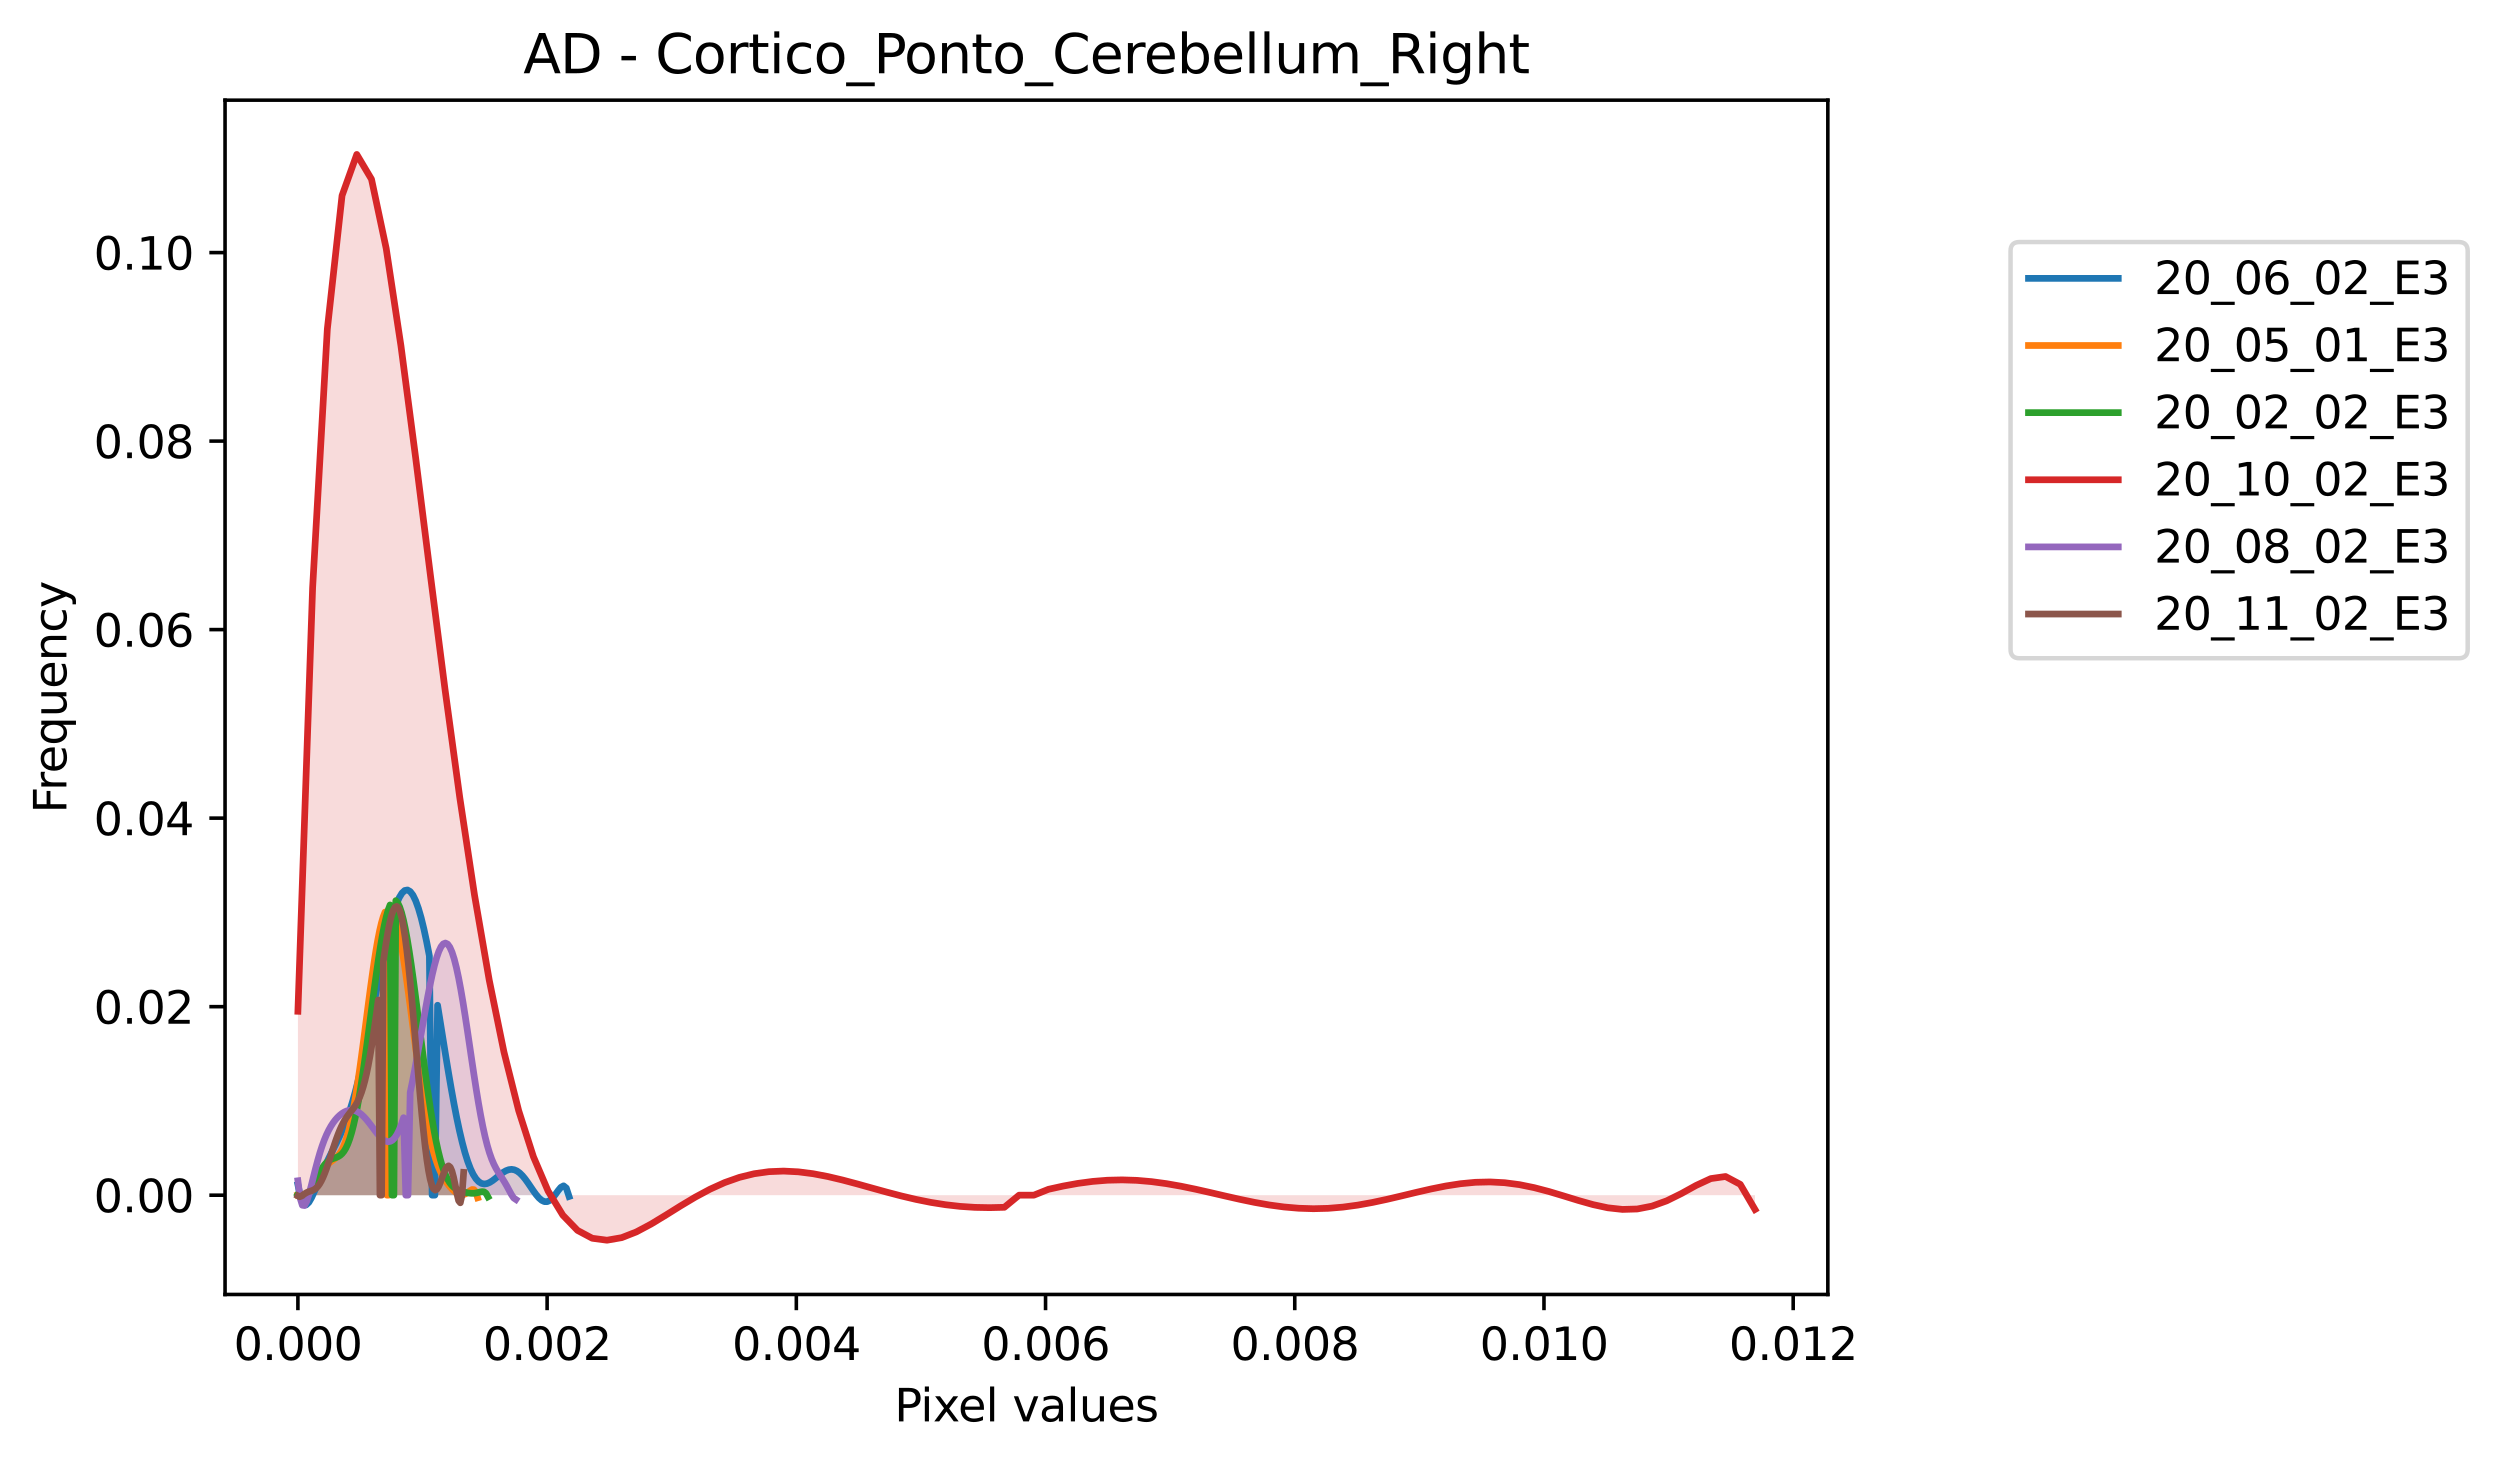 <?xml version="1.0" encoding="utf-8" standalone="no"?>
<!DOCTYPE svg PUBLIC "-//W3C//DTD SVG 1.1//EN"
  "http://www.w3.org/Graphics/SVG/1.1/DTD/svg11.dtd">
<svg xmlns:xlink="http://www.w3.org/1999/xlink" width="557.032pt" height="325.986pt" viewBox="0 0 557.032 325.986" xmlns="http://www.w3.org/2000/svg" version="1.1">
 <defs>
  <style type="text/css">*{stroke-linejoin: round; stroke-linecap: butt}</style>
 </defs>
 <g id="figure_1">
  <g id="patch_1">
   <path d="M 0 325.986 
L 557.032 325.986 
L 557.032 0 
L 0 0 
z
" style="fill: #ffffff"/>
  </g>
  <g id="axes_1">
   <g id="patch_2">
    <path d="M 50.144 288.43 
L 407.264 288.43 
L 407.264 22.318 
L 50.144 22.318 
z
" style="fill: #ffffff"/>
   </g>
   <g id="PolyCollection_1">
    <path d="M 66.376 263.971 
L 66.376 266.302 
L 66.987 266.302 
L 67.597 266.302 
L 68.207 266.302 
L 68.818 266.302 
L 69.428 266.302 
L 70.038 266.302 
L 70.649 266.302 
L 71.259 266.302 
L 71.869 266.302 
L 72.479 266.302 
L 73.09 266.302 
L 73.7 266.302 
L 74.31 266.302 
L 74.921 266.302 
L 75.531 266.302 
L 76.141 266.302 
L 76.751 266.302 
L 77.362 266.302 
L 77.972 266.302 
L 78.582 266.302 
L 79.193 266.302 
L 79.803 266.302 
L 80.413 266.302 
L 81.024 266.302 
L 81.634 266.302 
L 82.244 266.302 
L 82.854 266.302 
L 83.465 266.302 
L 84.075 266.302 
L 84.685 266.302 
L 85.296 266.302 
L 85.906 266.302 
L 86.516 266.302 
L 87.126 266.302 
L 87.737 266.302 
L 88.347 266.302 
L 88.957 266.302 
L 89.568 266.302 
L 90.178 266.302 
L 90.788 266.302 
L 91.399 266.302 
L 92.009 266.302 
L 92.619 266.302 
L 93.229 266.302 
L 93.84 266.302 
L 94.45 266.302 
L 95.06 266.302 
L 95.671 266.302 
L 96.281 266.302 
L 96.891 266.302 
L 97.501 266.302 
L 98.112 266.302 
L 98.722 266.302 
L 99.332 266.302 
L 99.943 266.302 
L 100.553 266.302 
L 101.163 266.302 
L 101.773 266.302 
L 102.384 266.302 
L 102.994 266.302 
L 103.604 266.302 
L 104.215 266.302 
L 104.825 266.302 
L 105.435 266.302 
L 106.046 266.302 
L 106.656 266.302 
L 107.266 266.302 
L 107.876 266.302 
L 108.487 266.302 
L 109.097 266.302 
L 109.707 266.302 
L 110.318 266.302 
L 110.928 266.302 
L 111.538 266.302 
L 112.148 266.302 
L 112.759 266.302 
L 113.369 266.302 
L 113.979 266.302 
L 114.59 266.302 
L 115.2 266.302 
L 115.81 266.302 
L 116.421 266.302 
L 117.031 266.302 
L 117.641 266.302 
L 118.251 266.302 
L 118.862 266.302 
L 119.472 266.302 
L 120.082 266.302 
L 120.693 266.302 
L 121.303 266.302 
L 121.913 266.302 
L 122.523 266.302 
L 123.134 266.302 
L 123.744 266.302 
L 124.354 266.302 
L 124.965 266.302 
L 125.575 266.302 
L 126.185 266.302 
L 126.796 266.302 
L 126.796 266.592 
L 126.796 266.592 
L 126.185 264.714 
L 125.575 264.22 
L 124.965 264.551 
L 124.354 265.292 
L 123.744 266.146 
L 123.134 266.913 
L 122.523 267.469 
L 121.913 267.749 
L 121.303 267.736 
L 120.693 267.445 
L 120.082 266.915 
L 119.472 266.2 
L 118.862 265.362 
L 118.251 264.462 
L 117.641 263.563 
L 117.031 262.717 
L 116.421 261.973 
L 115.81 261.364 
L 115.2 260.916 
L 114.59 260.643 
L 113.979 260.548 
L 113.369 260.621 
L 112.759 260.845 
L 112.148 261.193 
L 111.538 261.633 
L 110.928 262.125 
L 110.318 262.626 
L 109.707 263.091 
L 109.097 263.473 
L 108.487 263.727 
L 107.876 263.809 
L 107.266 263.677 
L 106.656 263.298 
L 106.046 262.639 
L 105.435 261.677 
L 104.825 260.395 
L 104.215 258.783 
L 103.604 256.839 
L 102.994 254.57 
L 102.384 251.988 
L 101.773 249.116 
L 101.163 245.981 
L 100.553 242.618 
L 99.943 239.069 
L 99.332 235.38 
L 98.722 231.6 
L 98.112 227.783 
L 97.501 223.985 
L 96.891 266.294 
L 96.281 266.294 
L 95.671 212.982 
L 95.06 209.839 
L 94.45 207 
L 93.84 204.506 
L 93.229 202.396 
L 92.619 200.701 
L 92.009 199.443 
L 91.399 198.64 
L 90.788 198.297 
L 90.178 198.416 
L 89.568 198.988 
L 88.957 199.997 
L 88.347 201.419 
L 87.737 203.224 
L 87.126 205.374 
L 86.516 207.829 
L 85.906 210.541 
L 85.296 213.46 
L 84.685 216.534 
L 84.075 219.71 
L 83.465 222.935 
L 82.854 226.159 
L 82.244 229.334 
L 81.634 232.415 
L 81.024 235.365 
L 80.413 238.152 
L 79.803 240.752 
L 79.193 243.149 
L 78.582 245.335 
L 77.972 247.314 
L 77.362 249.095 
L 76.751 250.697 
L 76.141 252.148 
L 75.531 253.482 
L 74.921 254.735 
L 74.31 255.947 
L 73.7 257.159 
L 73.09 258.406 
L 72.479 259.714 
L 71.869 261.096 
L 71.259 262.548 
L 70.649 264.039 
L 70.038 265.505 
L 69.428 266.844 
L 68.818 267.901 
L 68.207 268.465 
L 67.597 268.255 
L 66.987 266.909 
L 66.376 263.971 
z
" clip-path="url(#pce39a1c7c6)" style="fill: #1f77b4; fill-opacity: 0.167"/>
   </g>
   <g id="PolyCollection_2">
    <path d="M 66.376 266.235 
L 66.376 266.302 
L 66.781 266.302 
L 67.185 266.302 
L 67.59 266.302 
L 67.994 266.302 
L 68.399 266.302 
L 68.803 266.302 
L 69.208 266.302 
L 69.612 266.302 
L 70.017 266.302 
L 70.421 266.302 
L 70.826 266.302 
L 71.23 266.302 
L 71.635 266.302 
L 72.039 266.302 
L 72.444 266.302 
L 72.848 266.302 
L 73.253 266.302 
L 73.657 266.302 
L 74.062 266.302 
L 74.466 266.302 
L 74.871 266.302 
L 75.275 266.302 
L 75.679 266.302 
L 76.084 266.302 
L 76.488 266.302 
L 76.893 266.302 
L 77.297 266.302 
L 77.702 266.302 
L 78.106 266.302 
L 78.511 266.302 
L 78.915 266.302 
L 79.32 266.302 
L 79.724 266.302 
L 80.129 266.302 
L 80.533 266.302 
L 80.938 266.302 
L 81.342 266.302 
L 81.747 266.302 
L 82.151 266.302 
L 82.556 266.302 
L 82.96 266.302 
L 83.365 266.302 
L 83.769 266.302 
L 84.173 266.302 
L 84.578 266.302 
L 84.982 266.302 
L 85.387 266.302 
L 85.791 266.302 
L 86.196 266.302 
L 86.6 266.302 
L 87.005 266.302 
L 87.409 266.302 
L 87.814 266.302 
L 88.218 266.302 
L 88.623 266.302 
L 89.027 266.302 
L 89.432 266.302 
L 89.836 266.302 
L 90.241 266.302 
L 90.645 266.302 
L 91.05 266.302 
L 91.454 266.302 
L 91.859 266.302 
L 92.263 266.302 
L 92.668 266.302 
L 93.072 266.302 
L 93.476 266.302 
L 93.881 266.302 
L 94.285 266.302 
L 94.69 266.302 
L 95.094 266.302 
L 95.499 266.302 
L 95.903 266.302 
L 96.308 266.302 
L 96.712 266.302 
L 97.117 266.302 
L 97.521 266.302 
L 97.926 266.302 
L 98.33 266.302 
L 98.735 266.302 
L 99.139 266.302 
L 99.544 266.302 
L 99.948 266.302 
L 100.353 266.302 
L 100.757 266.302 
L 101.162 266.302 
L 101.566 266.302 
L 101.971 266.302 
L 102.375 266.302 
L 102.779 266.302 
L 103.184 266.302 
L 103.588 266.302 
L 103.993 266.302 
L 104.397 266.302 
L 104.802 266.302 
L 105.206 266.302 
L 105.611 266.302 
L 106.015 266.302 
L 106.42 266.302 
L 106.42 266.878 
L 106.42 266.878 
L 106.015 265.579 
L 105.611 265.075 
L 105.206 265.043 
L 104.802 265.256 
L 104.397 265.557 
L 103.993 265.849 
L 103.588 266.07 
L 103.184 266.194 
L 102.779 266.211 
L 102.375 266.125 
L 101.971 265.947 
L 101.566 265.69 
L 101.162 265.366 
L 100.757 264.986 
L 100.353 264.554 
L 99.948 264.071 
L 99.544 263.532 
L 99.139 262.928 
L 98.735 262.247 
L 98.33 261.473 
L 97.926 260.588 
L 97.521 259.575 
L 97.117 258.414 
L 96.712 257.091 
L 96.308 255.591 
L 95.903 253.903 
L 95.499 252.021 
L 95.094 249.943 
L 94.69 247.671 
L 94.285 245.216 
L 93.881 242.589 
L 93.476 239.811 
L 93.072 236.905 
L 92.668 233.899 
L 92.263 230.828 
L 91.859 227.726 
L 91.454 224.632 
L 91.05 221.589 
L 90.645 218.636 
L 90.241 215.817 
L 89.836 213.173 
L 89.432 210.744 
L 89.027 208.566 
L 88.623 206.675 
L 88.218 205.1 
L 87.814 203.867 
L 87.409 202.997 
L 87.005 202.503 
L 86.6 266.293 
L 86.196 266.293 
L 85.791 203.228 
L 85.387 204.261 
L 84.982 205.656 
L 84.578 207.393 
L 84.173 209.442 
L 83.769 211.771 
L 83.365 214.342 
L 82.96 217.114 
L 82.556 220.044 
L 82.151 223.084 
L 81.747 226.189 
L 81.342 229.312 
L 80.938 232.407 
L 80.533 235.432 
L 80.129 238.346 
L 79.724 241.114 
L 79.32 243.705 
L 78.915 246.092 
L 78.511 248.259 
L 78.106 250.191 
L 77.702 251.884 
L 77.297 253.338 
L 76.893 254.564 
L 76.488 255.575 
L 76.084 256.392 
L 75.679 257.041 
L 75.275 257.552 
L 74.871 257.959 
L 74.466 258.296 
L 74.062 258.597 
L 73.657 258.895 
L 73.253 259.221 
L 72.848 259.599 
L 72.444 260.048 
L 72.039 260.577 
L 71.635 261.188 
L 71.23 261.873 
L 70.826 262.614 
L 70.421 263.382 
L 70.017 264.142 
L 69.612 264.85 
L 69.208 265.464 
L 68.803 265.942 
L 68.399 266.253 
L 67.994 266.384 
L 67.59 266.353 
L 67.185 266.222 
L 66.781 266.114 
L 66.376 266.235 
z
" clip-path="url(#pce39a1c7c6)" style="fill: #ff7f0e; fill-opacity: 0.167"/>
   </g>
   <g id="PolyCollection_3">
    <path d="M 66.376 266.083 
L 66.376 266.302 
L 66.804 266.302 
L 67.232 266.302 
L 67.66 266.302 
L 68.088 266.302 
L 68.515 266.302 
L 68.943 266.302 
L 69.371 266.302 
L 69.799 266.302 
L 70.226 266.302 
L 70.654 266.302 
L 71.082 266.302 
L 71.51 266.302 
L 71.937 266.302 
L 72.365 266.302 
L 72.793 266.302 
L 73.221 266.302 
L 73.649 266.302 
L 74.076 266.302 
L 74.504 266.302 
L 74.932 266.302 
L 75.36 266.302 
L 75.787 266.302 
L 76.215 266.302 
L 76.643 266.302 
L 77.071 266.302 
L 77.499 266.302 
L 77.926 266.302 
L 78.354 266.302 
L 78.782 266.302 
L 79.21 266.302 
L 79.637 266.302 
L 80.065 266.302 
L 80.493 266.302 
L 80.921 266.302 
L 81.348 266.302 
L 81.776 266.302 
L 82.204 266.302 
L 82.632 266.302 
L 83.06 266.302 
L 83.487 266.302 
L 83.915 266.302 
L 84.343 266.302 
L 84.771 266.302 
L 85.198 266.302 
L 85.626 266.302 
L 86.054 266.302 
L 86.482 266.302 
L 86.909 266.302 
L 87.337 266.302 
L 87.765 266.302 
L 88.193 266.302 
L 88.621 266.302 
L 89.048 266.302 
L 89.476 266.302 
L 89.904 266.302 
L 90.332 266.302 
L 90.759 266.302 
L 91.187 266.302 
L 91.615 266.302 
L 92.043 266.302 
L 92.47 266.302 
L 92.898 266.302 
L 93.326 266.302 
L 93.754 266.302 
L 94.182 266.302 
L 94.609 266.302 
L 95.037 266.302 
L 95.465 266.302 
L 95.893 266.302 
L 96.32 266.302 
L 96.748 266.302 
L 97.176 266.302 
L 97.604 266.302 
L 98.032 266.302 
L 98.459 266.302 
L 98.887 266.302 
L 99.315 266.302 
L 99.743 266.302 
L 100.17 266.302 
L 100.598 266.302 
L 101.026 266.302 
L 101.454 266.302 
L 101.881 266.302 
L 102.309 266.302 
L 102.737 266.302 
L 103.165 266.302 
L 103.593 266.302 
L 104.02 266.302 
L 104.448 266.302 
L 104.876 266.302 
L 105.304 266.302 
L 105.731 266.302 
L 106.159 266.302 
L 106.587 266.302 
L 107.015 266.302 
L 107.442 266.302 
L 107.87 266.302 
L 108.298 266.302 
L 108.726 266.302 
L 108.726 266.675 
L 108.726 266.675 
L 108.298 265.888 
L 107.87 265.567 
L 107.442 265.51 
L 107.015 265.58 
L 106.587 265.692 
L 106.159 265.794 
L 105.731 265.861 
L 105.304 265.887 
L 104.876 265.872 
L 104.448 265.823 
L 104.02 265.749 
L 103.593 265.655 
L 103.165 265.544 
L 102.737 265.412 
L 102.309 265.254 
L 101.881 265.055 
L 101.454 264.8 
L 101.026 264.468 
L 100.598 264.037 
L 100.17 263.481 
L 99.743 262.778 
L 99.315 261.902 
L 98.887 260.833 
L 98.459 259.553 
L 98.032 258.047 
L 97.604 256.305 
L 97.176 254.323 
L 96.748 252.102 
L 96.32 249.65 
L 95.893 246.98 
L 95.465 244.111 
L 95.037 241.068 
L 94.609 237.88 
L 94.182 234.584 
L 93.754 231.216 
L 93.326 227.821 
L 92.898 224.44 
L 92.47 221.122 
L 92.043 217.912 
L 91.615 214.856 
L 91.187 211.999 
L 90.759 209.384 
L 90.332 207.051 
L 89.904 205.035 
L 89.476 203.367 
L 89.048 202.073 
L 88.621 201.173 
L 88.193 200.681 
L 87.765 266.293 
L 87.337 266.293 
L 86.909 201.639 
L 86.482 202.784 
L 86.054 204.308 
L 85.626 206.186 
L 85.198 208.386 
L 84.771 210.873 
L 84.343 213.604 
L 83.915 216.537 
L 83.487 219.624 
L 83.06 222.816 
L 82.632 226.064 
L 82.204 229.319 
L 81.776 232.534 
L 81.348 235.663 
L 80.921 238.666 
L 80.493 241.504 
L 80.065 244.145 
L 79.637 246.565 
L 79.21 248.742 
L 78.782 250.665 
L 78.354 252.328 
L 77.926 253.732 
L 77.499 254.888 
L 77.071 255.812 
L 76.643 256.525 
L 76.215 257.055 
L 75.787 257.436 
L 75.36 257.703 
L 74.932 257.894 
L 74.504 258.049 
L 74.076 258.204 
L 73.649 258.395 
L 73.221 258.652 
L 72.793 258.999 
L 72.365 259.453 
L 71.937 260.021 
L 71.51 260.7 
L 71.082 261.476 
L 70.654 262.325 
L 70.226 263.211 
L 69.799 264.09 
L 69.371 264.912 
L 68.943 265.625 
L 68.515 266.178 
L 68.088 266.532 
L 67.66 266.665 
L 67.232 266.589 
L 66.804 266.356 
L 66.376 266.083 
z
" clip-path="url(#pce39a1c7c6)" style="fill: #2ca02c; fill-opacity: 0.167"/>
   </g>
   <g id="PolyCollection_4">
    <path d="M 66.376 225.325 
L 66.376 266.302 
L 69.656 266.302 
L 72.935 266.302 
L 76.214 266.302 
L 79.494 266.302 
L 82.773 266.302 
L 86.053 266.302 
L 89.332 266.302 
L 92.611 266.302 
L 95.891 266.302 
L 99.17 266.302 
L 102.449 266.302 
L 105.729 266.302 
L 109.008 266.302 
L 112.287 266.302 
L 115.567 266.302 
L 118.846 266.302 
L 122.125 266.302 
L 125.405 266.302 
L 128.684 266.302 
L 131.963 266.302 
L 135.243 266.302 
L 138.522 266.302 
L 141.801 266.302 
L 145.081 266.302 
L 148.36 266.302 
L 151.639 266.302 
L 154.919 266.302 
L 158.198 266.302 
L 161.477 266.302 
L 164.757 266.302 
L 168.036 266.302 
L 171.315 266.302 
L 174.595 266.302 
L 177.874 266.302 
L 181.153 266.302 
L 184.433 266.302 
L 187.712 266.302 
L 190.991 266.302 
L 194.271 266.302 
L 197.55 266.302 
L 200.829 266.302 
L 204.109 266.302 
L 207.388 266.302 
L 210.667 266.302 
L 213.947 266.302 
L 217.226 266.302 
L 220.505 266.302 
L 223.785 266.302 
L 227.064 266.302 
L 230.343 266.302 
L 233.623 266.302 
L 236.902 266.302 
L 240.181 266.302 
L 243.461 266.302 
L 246.74 266.302 
L 250.019 266.302 
L 253.299 266.302 
L 256.578 266.302 
L 259.857 266.302 
L 263.137 266.302 
L 266.416 266.302 
L 269.695 266.302 
L 272.975 266.302 
L 276.254 266.302 
L 279.534 266.302 
L 282.813 266.302 
L 286.092 266.302 
L 289.372 266.302 
L 292.651 266.302 
L 295.93 266.302 
L 299.21 266.302 
L 302.489 266.302 
L 305.768 266.302 
L 309.048 266.302 
L 312.327 266.302 
L 315.606 266.302 
L 318.886 266.302 
L 322.165 266.302 
L 325.444 266.302 
L 328.724 266.302 
L 332.003 266.302 
L 335.282 266.302 
L 338.562 266.302 
L 341.841 266.302 
L 345.12 266.302 
L 348.4 266.302 
L 351.679 266.302 
L 354.958 266.302 
L 358.238 266.302 
L 361.517 266.302 
L 364.796 266.302 
L 368.076 266.302 
L 371.355 266.302 
L 374.634 266.302 
L 377.914 266.302 
L 381.193 266.302 
L 384.472 266.302 
L 387.752 266.302 
L 391.031 266.302 
L 391.031 269.487 
L 391.031 269.487 
L 387.752 263.886 
L 384.472 262.14 
L 381.193 262.606 
L 377.914 264.129 
L 374.634 265.94 
L 371.355 267.564 
L 368.076 268.743 
L 364.796 269.378 
L 361.517 269.475 
L 358.238 269.113 
L 354.958 268.404 
L 351.679 267.48 
L 348.4 266.469 
L 345.12 265.485 
L 341.841 264.624 
L 338.562 263.956 
L 335.282 263.525 
L 332.003 263.351 
L 328.724 263.431 
L 325.444 263.744 
L 322.165 264.253 
L 318.886 264.911 
L 315.606 265.663 
L 312.327 266.453 
L 309.048 267.225 
L 305.768 267.928 
L 302.489 268.519 
L 299.21 268.961 
L 295.93 269.232 
L 292.651 269.316 
L 289.372 269.212 
L 286.092 268.929 
L 282.813 268.484 
L 279.534 267.905 
L 276.254 267.225 
L 272.975 266.483 
L 269.695 265.721 
L 266.416 264.981 
L 263.137 264.303 
L 259.857 263.727 
L 256.578 263.283 
L 253.299 262.999 
L 250.019 262.892 
L 246.74 262.97 
L 243.461 263.234 
L 240.181 263.672 
L 236.902 264.267 
L 233.623 264.99 
L 230.343 266.302 
L 227.064 266.301 
L 223.785 269.001 
L 220.505 269.081 
L 217.226 269.017 
L 213.947 268.8 
L 210.667 268.428 
L 207.388 267.906 
L 204.109 267.247 
L 200.829 266.473 
L 197.55 265.614 
L 194.271 264.705 
L 190.991 263.79 
L 187.712 262.919 
L 184.433 262.143 
L 181.153 261.518 
L 177.874 261.098 
L 174.595 260.931 
L 171.315 261.062 
L 168.036 261.523 
L 164.757 262.332 
L 161.477 263.49 
L 158.198 264.973 
L 154.919 266.733 
L 151.639 268.693 
L 148.36 270.74 
L 145.081 272.73 
L 141.801 274.478 
L 138.522 275.764 
L 135.243 276.334 
L 131.963 275.901 
L 128.684 274.152 
L 125.405 270.759 
L 122.125 265.387 
L 118.846 257.717 
L 115.567 247.462 
L 112.287 234.396 
L 109.008 218.388 
L 105.729 199.441 
L 102.449 177.739 
L 99.17 153.71 
L 95.891 128.088 
L 92.611 101.993 
L 89.332 77.027 
L 86.053 55.375 
L 82.773 39.926 
L 79.494 34.414 
L 76.214 43.575 
L 72.935 73.32 
L 69.656 130.94 
L 66.376 225.325 
z
" clip-path="url(#pce39a1c7c6)" style="fill: #d62728; fill-opacity: 0.167"/>
   </g>
   <g id="PolyCollection_5">
    <path d="M 66.376 263.094 
L 66.376 266.302 
L 66.867 266.302 
L 67.358 266.302 
L 67.848 266.302 
L 68.339 266.302 
L 68.829 266.302 
L 69.32 266.302 
L 69.811 266.302 
L 70.301 266.302 
L 70.792 266.302 
L 71.282 266.302 
L 71.773 266.302 
L 72.264 266.302 
L 72.754 266.302 
L 73.245 266.302 
L 73.735 266.302 
L 74.226 266.302 
L 74.717 266.302 
L 75.207 266.302 
L 75.698 266.302 
L 76.188 266.302 
L 76.679 266.302 
L 77.17 266.302 
L 77.66 266.302 
L 78.151 266.302 
L 78.641 266.302 
L 79.132 266.302 
L 79.622 266.302 
L 80.113 266.302 
L 80.604 266.302 
L 81.094 266.302 
L 81.585 266.302 
L 82.075 266.302 
L 82.566 266.302 
L 83.057 266.302 
L 83.547 266.302 
L 84.038 266.302 
L 84.528 266.302 
L 85.019 266.302 
L 85.51 266.302 
L 86 266.302 
L 86.491 266.302 
L 86.981 266.302 
L 87.472 266.302 
L 87.963 266.302 
L 88.453 266.302 
L 88.944 266.302 
L 89.434 266.302 
L 89.925 266.302 
L 90.416 266.302 
L 90.906 266.302 
L 91.397 266.302 
L 91.887 266.302 
L 92.378 266.302 
L 92.868 266.302 
L 93.359 266.302 
L 93.85 266.302 
L 94.34 266.302 
L 94.831 266.302 
L 95.321 266.302 
L 95.812 266.302 
L 96.303 266.302 
L 96.793 266.302 
L 97.284 266.302 
L 97.774 266.302 
L 98.265 266.302 
L 98.756 266.302 
L 99.246 266.302 
L 99.737 266.302 
L 100.227 266.302 
L 100.718 266.302 
L 101.209 266.302 
L 101.699 266.302 
L 102.19 266.302 
L 102.68 266.302 
L 103.171 266.302 
L 103.662 266.302 
L 104.152 266.302 
L 104.643 266.302 
L 105.133 266.302 
L 105.624 266.302 
L 106.114 266.302 
L 106.605 266.302 
L 107.096 266.302 
L 107.586 266.302 
L 108.077 266.302 
L 108.567 266.302 
L 109.058 266.302 
L 109.549 266.302 
L 110.039 266.302 
L 110.53 266.302 
L 111.02 266.302 
L 111.511 266.302 
L 112.002 266.302 
L 112.492 266.302 
L 112.983 266.302 
L 113.473 266.302 
L 113.964 266.302 
L 114.455 266.302 
L 114.945 266.302 
L 114.945 267.257 
L 114.945 267.257 
L 114.455 266.926 
L 113.964 266.182 
L 113.473 265.278 
L 112.983 264.362 
L 112.492 263.501 
L 112.002 262.707 
L 111.511 261.954 
L 111.02 261.191 
L 110.53 260.358 
L 110.039 259.394 
L 109.549 258.241 
L 109.058 256.853 
L 108.567 255.196 
L 108.077 253.251 
L 107.586 251.014 
L 107.096 248.498 
L 106.605 245.728 
L 106.114 242.741 
L 105.624 239.585 
L 105.133 236.316 
L 104.643 232.997 
L 104.152 229.692 
L 103.662 226.468 
L 103.171 223.389 
L 102.68 220.519 
L 102.19 217.913 
L 101.699 215.624 
L 101.209 213.694 
L 100.718 212.157 
L 100.227 211.041 
L 99.737 210.36 
L 99.246 210.12 
L 98.756 210.32 
L 98.265 210.945 
L 97.774 211.977 
L 97.284 213.385 
L 96.793 215.135 
L 96.303 217.186 
L 95.812 219.491 
L 95.321 222.001 
L 94.831 224.666 
L 94.34 227.432 
L 93.85 230.248 
L 93.359 233.063 
L 92.868 235.828 
L 92.378 238.5 
L 91.887 241.036 
L 91.397 243.403 
L 90.906 266.295 
L 90.416 266.295 
L 89.925 249.036 
L 89.434 250.527 
L 88.944 251.77 
L 88.453 252.762 
L 87.963 253.507 
L 87.472 254.016 
L 86.981 254.302 
L 86.491 254.384 
L 86 254.282 
L 85.51 254.02 
L 85.019 253.626 
L 84.528 253.125 
L 84.038 252.546 
L 83.547 251.916 
L 83.057 251.26 
L 82.566 250.604 
L 82.075 249.969 
L 81.585 249.376 
L 81.094 248.84 
L 80.604 248.375 
L 80.113 247.99 
L 79.622 247.693 
L 79.132 247.487 
L 78.641 247.372 
L 78.151 247.348 
L 77.66 247.413 
L 77.17 247.562 
L 76.679 247.792 
L 76.188 248.102 
L 75.698 248.49 
L 75.207 248.96 
L 74.717 249.515 
L 74.226 250.165 
L 73.735 250.921 
L 73.245 251.799 
L 72.754 252.815 
L 72.264 253.986 
L 71.773 255.328 
L 71.282 256.848 
L 70.792 258.543 
L 70.301 260.39 
L 69.811 262.341 
L 69.32 264.31 
L 68.829 266.162 
L 68.339 267.692 
L 67.848 268.615 
L 67.358 268.536 
L 66.867 266.927 
L 66.376 263.094 
z
" clip-path="url(#pce39a1c7c6)" style="fill: #9467bd; fill-opacity: 0.167"/>
   </g>
   <g id="PolyCollection_6">
    <path d="M 66.376 266.458 
L 66.376 266.302 
L 66.75 266.302 
L 67.123 266.302 
L 67.496 266.302 
L 67.869 266.302 
L 68.242 266.302 
L 68.615 266.302 
L 68.988 266.302 
L 69.361 266.302 
L 69.734 266.302 
L 70.107 266.302 
L 70.48 266.302 
L 70.853 266.302 
L 71.226 266.302 
L 71.599 266.302 
L 71.972 266.302 
L 72.345 266.302 
L 72.718 266.302 
L 73.091 266.302 
L 73.464 266.302 
L 73.837 266.302 
L 74.21 266.302 
L 74.583 266.302 
L 74.956 266.302 
L 75.33 266.302 
L 75.703 266.302 
L 76.076 266.302 
L 76.449 266.302 
L 76.822 266.302 
L 77.195 266.302 
L 77.568 266.302 
L 77.941 266.302 
L 78.314 266.302 
L 78.687 266.302 
L 79.06 266.302 
L 79.433 266.302 
L 79.806 266.302 
L 80.179 266.302 
L 80.552 266.302 
L 80.925 266.302 
L 81.298 266.302 
L 81.671 266.302 
L 82.044 266.302 
L 82.417 266.302 
L 82.79 266.302 
L 83.163 266.302 
L 83.536 266.302 
L 83.91 266.302 
L 84.283 266.302 
L 84.656 266.302 
L 85.029 266.302 
L 85.402 266.302 
L 85.775 266.302 
L 86.148 266.302 
L 86.521 266.302 
L 86.894 266.302 
L 87.267 266.302 
L 87.64 266.302 
L 88.013 266.302 
L 88.386 266.302 
L 88.759 266.302 
L 89.132 266.302 
L 89.505 266.302 
L 89.878 266.302 
L 90.251 266.302 
L 90.624 266.302 
L 90.997 266.302 
L 91.37 266.302 
L 91.743 266.302 
L 92.116 266.302 
L 92.49 266.302 
L 92.863 266.302 
L 93.236 266.302 
L 93.609 266.302 
L 93.982 266.302 
L 94.355 266.302 
L 94.728 266.302 
L 95.101 266.302 
L 95.474 266.302 
L 95.847 266.302 
L 96.22 266.302 
L 96.593 266.302 
L 96.966 266.302 
L 97.339 266.302 
L 97.712 266.302 
L 98.085 266.302 
L 98.458 266.302 
L 98.831 266.302 
L 99.204 266.302 
L 99.577 266.302 
L 99.95 266.302 
L 100.323 266.302 
L 100.696 266.302 
L 101.07 266.302 
L 101.443 266.302 
L 101.816 266.302 
L 102.189 266.302 
L 102.562 266.302 
L 102.935 266.302 
L 103.308 266.302 
L 103.308 261.215 
L 103.308 261.215 
L 102.935 266.349 
L 102.562 267.995 
L 102.189 267.543 
L 101.816 266.009 
L 101.443 264.11 
L 101.07 262.321 
L 100.696 260.926 
L 100.323 260.065 
L 99.95 259.765 
L 99.577 259.979 
L 99.204 260.604 
L 98.831 261.508 
L 98.458 262.542 
L 98.085 263.559 
L 97.712 264.416 
L 97.339 264.99 
L 96.966 265.175 
L 96.593 264.894 
L 96.22 264.089 
L 95.847 262.733 
L 95.474 260.821 
L 95.101 258.369 
L 94.728 255.415 
L 94.355 252.016 
L 93.982 248.239 
L 93.609 244.165 
L 93.236 239.881 
L 92.863 235.48 
L 92.49 231.055 
L 92.116 226.697 
L 91.743 222.495 
L 91.37 218.53 
L 90.997 214.876 
L 90.624 211.596 
L 90.251 208.745 
L 89.878 206.363 
L 89.505 204.481 
L 89.132 203.116 
L 88.759 202.273 
L 88.386 201.949 
L 88.013 202.125 
L 87.64 202.776 
L 87.267 203.869 
L 86.894 205.359 
L 86.521 207.201 
L 86.148 209.341 
L 85.775 211.723 
L 85.402 214.292 
L 85.029 266.293 
L 84.656 266.293 
L 84.283 222.811 
L 83.91 225.581 
L 83.536 228.264 
L 83.163 230.818 
L 82.79 233.213 
L 82.417 235.422 
L 82.044 237.43 
L 81.671 239.226 
L 81.298 240.809 
L 80.925 242.182 
L 80.552 243.358 
L 80.179 244.354 
L 79.806 245.191 
L 79.433 245.895 
L 79.06 246.496 
L 78.687 247.022 
L 78.314 247.506 
L 77.941 247.976 
L 77.568 248.46 
L 77.195 248.983 
L 76.822 249.565 
L 76.449 250.223 
L 76.076 250.967 
L 75.703 251.801 
L 75.33 252.725 
L 74.956 253.73 
L 74.583 254.803 
L 74.21 255.927 
L 73.837 257.079 
L 73.464 258.233 
L 73.091 259.363 
L 72.718 260.44 
L 72.345 261.441 
L 71.972 262.341 
L 71.599 263.124 
L 71.226 263.779 
L 70.853 264.302 
L 70.48 264.7 
L 70.107 264.987 
L 69.734 265.187 
L 69.361 265.33 
L 68.988 265.452 
L 68.615 265.587 
L 68.242 265.763 
L 67.869 265.994 
L 67.496 266.265 
L 67.123 266.523 
L 66.75 266.653 
L 66.376 266.458 
z
" clip-path="url(#pce39a1c7c6)" style="fill: #8c564b; fill-opacity: 0.167"/>
   </g>
   <g id="matplotlib.axis_1">
    <g id="xtick_1">
     <g id="line2d_1">
      <defs>
       <path id="mf07f21e092" d="M 0 0 
L 0 3.5 
" style="stroke: #000000; stroke-width: 0.8"/>
      </defs>
      <g>
       <use xlink:href="#mf07f21e092" x="66.376" y="288.43" style="stroke: #000000; stroke-width: 0.8"/>
      </g>
     </g>
     <g id="text_1">
      <!-- 0.000 -->
      <g transform="translate(52.062 303.029) scale(0.1 -0.1)">
       <defs>
        <path id="DejaVuSans-30" d="M 2034 4250 
Q 1547 4250 1301 3770 
Q 1056 3291 1056 2328 
Q 1056 1369 1301 889 
Q 1547 409 2034 409 
Q 2525 409 2770 889 
Q 3016 1369 3016 2328 
Q 3016 3291 2770 3770 
Q 2525 4250 2034 4250 
z
M 2034 4750 
Q 2819 4750 3233 4129 
Q 3647 3509 3647 2328 
Q 3647 1150 3233 529 
Q 2819 -91 2034 -91 
Q 1250 -91 836 529 
Q 422 1150 422 2328 
Q 422 3509 836 4129 
Q 1250 4750 2034 4750 
z
" transform="scale(0.016)"/>
        <path id="DejaVuSans-2e" d="M 684 794 
L 1344 794 
L 1344 0 
L 684 0 
L 684 794 
z
" transform="scale(0.016)"/>
       </defs>
       <use xlink:href="#DejaVuSans-30"/>
       <use xlink:href="#DejaVuSans-2e" x="63.623"/>
       <use xlink:href="#DejaVuSans-30" x="95.41"/>
       <use xlink:href="#DejaVuSans-30" x="159.033"/>
       <use xlink:href="#DejaVuSans-30" x="222.656"/>
      </g>
     </g>
    </g>
    <g id="xtick_2">
     <g id="line2d_2">
      <g>
       <use xlink:href="#mf07f21e092" x="121.905" y="288.43" style="stroke: #000000; stroke-width: 0.8"/>
      </g>
     </g>
     <g id="text_2">
      <!-- 0.002 -->
      <g transform="translate(107.591 303.029) scale(0.1 -0.1)">
       <defs>
        <path id="DejaVuSans-32" d="M 1228 531 
L 3431 531 
L 3431 0 
L 469 0 
L 469 531 
Q 828 903 1448 1529 
Q 2069 2156 2228 2338 
Q 2531 2678 2651 2914 
Q 2772 3150 2772 3378 
Q 2772 3750 2511 3984 
Q 2250 4219 1831 4219 
Q 1534 4219 1204 4116 
Q 875 4013 500 3803 
L 500 4441 
Q 881 4594 1212 4672 
Q 1544 4750 1819 4750 
Q 2544 4750 2975 4387 
Q 3406 4025 3406 3419 
Q 3406 3131 3298 2873 
Q 3191 2616 2906 2266 
Q 2828 2175 2409 1742 
Q 1991 1309 1228 531 
z
" transform="scale(0.016)"/>
       </defs>
       <use xlink:href="#DejaVuSans-30"/>
       <use xlink:href="#DejaVuSans-2e" x="63.623"/>
       <use xlink:href="#DejaVuSans-30" x="95.41"/>
       <use xlink:href="#DejaVuSans-30" x="159.033"/>
       <use xlink:href="#DejaVuSans-32" x="222.656"/>
      </g>
     </g>
    </g>
    <g id="xtick_3">
     <g id="line2d_3">
      <g>
       <use xlink:href="#mf07f21e092" x="177.433" y="288.43" style="stroke: #000000; stroke-width: 0.8"/>
      </g>
     </g>
     <g id="text_3">
      <!-- 0.004 -->
      <g transform="translate(163.119 303.029) scale(0.1 -0.1)">
       <defs>
        <path id="DejaVuSans-34" d="M 2419 4116 
L 825 1625 
L 2419 1625 
L 2419 4116 
z
M 2253 4666 
L 3047 4666 
L 3047 1625 
L 3713 1625 
L 3713 1100 
L 3047 1100 
L 3047 0 
L 2419 0 
L 2419 1100 
L 313 1100 
L 313 1709 
L 2253 4666 
z
" transform="scale(0.016)"/>
       </defs>
       <use xlink:href="#DejaVuSans-30"/>
       <use xlink:href="#DejaVuSans-2e" x="63.623"/>
       <use xlink:href="#DejaVuSans-30" x="95.41"/>
       <use xlink:href="#DejaVuSans-30" x="159.033"/>
       <use xlink:href="#DejaVuSans-34" x="222.656"/>
      </g>
     </g>
    </g>
    <g id="xtick_4">
     <g id="line2d_4">
      <g>
       <use xlink:href="#mf07f21e092" x="232.961" y="288.43" style="stroke: #000000; stroke-width: 0.8"/>
      </g>
     </g>
     <g id="text_4">
      <!-- 0.006 -->
      <g transform="translate(218.647 303.029) scale(0.1 -0.1)">
       <defs>
        <path id="DejaVuSans-36" d="M 2113 2584 
Q 1688 2584 1439 2293 
Q 1191 2003 1191 1497 
Q 1191 994 1439 701 
Q 1688 409 2113 409 
Q 2538 409 2786 701 
Q 3034 994 3034 1497 
Q 3034 2003 2786 2293 
Q 2538 2584 2113 2584 
z
M 3366 4563 
L 3366 3988 
Q 3128 4100 2886 4159 
Q 2644 4219 2406 4219 
Q 1781 4219 1451 3797 
Q 1122 3375 1075 2522 
Q 1259 2794 1537 2939 
Q 1816 3084 2150 3084 
Q 2853 3084 3261 2657 
Q 3669 2231 3669 1497 
Q 3669 778 3244 343 
Q 2819 -91 2113 -91 
Q 1303 -91 875 529 
Q 447 1150 447 2328 
Q 447 3434 972 4092 
Q 1497 4750 2381 4750 
Q 2619 4750 2861 4703 
Q 3103 4656 3366 4563 
z
" transform="scale(0.016)"/>
       </defs>
       <use xlink:href="#DejaVuSans-30"/>
       <use xlink:href="#DejaVuSans-2e" x="63.623"/>
       <use xlink:href="#DejaVuSans-30" x="95.41"/>
       <use xlink:href="#DejaVuSans-30" x="159.033"/>
       <use xlink:href="#DejaVuSans-36" x="222.656"/>
      </g>
     </g>
    </g>
    <g id="xtick_5">
     <g id="line2d_5">
      <g>
       <use xlink:href="#mf07f21e092" x="288.489" y="288.43" style="stroke: #000000; stroke-width: 0.8"/>
      </g>
     </g>
     <g id="text_5">
      <!-- 0.008 -->
      <g transform="translate(274.175 303.029) scale(0.1 -0.1)">
       <defs>
        <path id="DejaVuSans-38" d="M 2034 2216 
Q 1584 2216 1326 1975 
Q 1069 1734 1069 1313 
Q 1069 891 1326 650 
Q 1584 409 2034 409 
Q 2484 409 2743 651 
Q 3003 894 3003 1313 
Q 3003 1734 2745 1975 
Q 2488 2216 2034 2216 
z
M 1403 2484 
Q 997 2584 770 2862 
Q 544 3141 544 3541 
Q 544 4100 942 4425 
Q 1341 4750 2034 4750 
Q 2731 4750 3128 4425 
Q 3525 4100 3525 3541 
Q 3525 3141 3298 2862 
Q 3072 2584 2669 2484 
Q 3125 2378 3379 2068 
Q 3634 1759 3634 1313 
Q 3634 634 3220 271 
Q 2806 -91 2034 -91 
Q 1263 -91 848 271 
Q 434 634 434 1313 
Q 434 1759 690 2068 
Q 947 2378 1403 2484 
z
M 1172 3481 
Q 1172 3119 1398 2916 
Q 1625 2713 2034 2713 
Q 2441 2713 2670 2916 
Q 2900 3119 2900 3481 
Q 2900 3844 2670 4047 
Q 2441 4250 2034 4250 
Q 1625 4250 1398 4047 
Q 1172 3844 1172 3481 
z
" transform="scale(0.016)"/>
       </defs>
       <use xlink:href="#DejaVuSans-30"/>
       <use xlink:href="#DejaVuSans-2e" x="63.623"/>
       <use xlink:href="#DejaVuSans-30" x="95.41"/>
       <use xlink:href="#DejaVuSans-30" x="159.033"/>
       <use xlink:href="#DejaVuSans-38" x="222.656"/>
      </g>
     </g>
    </g>
    <g id="xtick_6">
     <g id="line2d_6">
      <g>
       <use xlink:href="#mf07f21e092" x="344.018" y="288.43" style="stroke: #000000; stroke-width: 0.8"/>
      </g>
     </g>
     <g id="text_6">
      <!-- 0.010 -->
      <g transform="translate(329.704 303.029) scale(0.1 -0.1)">
       <defs>
        <path id="DejaVuSans-31" d="M 794 531 
L 1825 531 
L 1825 4091 
L 703 3866 
L 703 4441 
L 1819 4666 
L 2450 4666 
L 2450 531 
L 3481 531 
L 3481 0 
L 794 0 
L 794 531 
z
" transform="scale(0.016)"/>
       </defs>
       <use xlink:href="#DejaVuSans-30"/>
       <use xlink:href="#DejaVuSans-2e" x="63.623"/>
       <use xlink:href="#DejaVuSans-30" x="95.41"/>
       <use xlink:href="#DejaVuSans-31" x="159.033"/>
       <use xlink:href="#DejaVuSans-30" x="222.656"/>
      </g>
     </g>
    </g>
    <g id="xtick_7">
     <g id="line2d_7">
      <g>
       <use xlink:href="#mf07f21e092" x="399.546" y="288.43" style="stroke: #000000; stroke-width: 0.8"/>
      </g>
     </g>
     <g id="text_7">
      <!-- 0.012 -->
      <g transform="translate(385.232 303.029) scale(0.1 -0.1)">
       <use xlink:href="#DejaVuSans-30"/>
       <use xlink:href="#DejaVuSans-2e" x="63.623"/>
       <use xlink:href="#DejaVuSans-30" x="95.41"/>
       <use xlink:href="#DejaVuSans-31" x="159.033"/>
       <use xlink:href="#DejaVuSans-32" x="222.656"/>
      </g>
     </g>
    </g>
    <g id="text_8">
     <!-- Pixel values -->
     <g transform="translate(199.292 316.707) scale(0.1 -0.1)">
      <defs>
       <path id="DejaVuSans-50" d="M 1259 4147 
L 1259 2394 
L 2053 2394 
Q 2494 2394 2734 2622 
Q 2975 2850 2975 3272 
Q 2975 3691 2734 3919 
Q 2494 4147 2053 4147 
L 1259 4147 
z
M 628 4666 
L 2053 4666 
Q 2838 4666 3239 4311 
Q 3641 3956 3641 3272 
Q 3641 2581 3239 2228 
Q 2838 1875 2053 1875 
L 1259 1875 
L 1259 0 
L 628 0 
L 628 4666 
z
" transform="scale(0.016)"/>
       <path id="DejaVuSans-69" d="M 603 3500 
L 1178 3500 
L 1178 0 
L 603 0 
L 603 3500 
z
M 603 4863 
L 1178 4863 
L 1178 4134 
L 603 4134 
L 603 4863 
z
" transform="scale(0.016)"/>
       <path id="DejaVuSans-78" d="M 3513 3500 
L 2247 1797 
L 3578 0 
L 2900 0 
L 1881 1375 
L 863 0 
L 184 0 
L 1544 1831 
L 300 3500 
L 978 3500 
L 1906 2253 
L 2834 3500 
L 3513 3500 
z
" transform="scale(0.016)"/>
       <path id="DejaVuSans-65" d="M 3597 1894 
L 3597 1613 
L 953 1613 
Q 991 1019 1311 708 
Q 1631 397 2203 397 
Q 2534 397 2845 478 
Q 3156 559 3463 722 
L 3463 178 
Q 3153 47 2828 -22 
Q 2503 -91 2169 -91 
Q 1331 -91 842 396 
Q 353 884 353 1716 
Q 353 2575 817 3079 
Q 1281 3584 2069 3584 
Q 2775 3584 3186 3129 
Q 3597 2675 3597 1894 
z
M 3022 2063 
Q 3016 2534 2758 2815 
Q 2500 3097 2075 3097 
Q 1594 3097 1305 2825 
Q 1016 2553 972 2059 
L 3022 2063 
z
" transform="scale(0.016)"/>
       <path id="DejaVuSans-6c" d="M 603 4863 
L 1178 4863 
L 1178 0 
L 603 0 
L 603 4863 
z
" transform="scale(0.016)"/>
       <path id="DejaVuSans-20" transform="scale(0.016)"/>
       <path id="DejaVuSans-76" d="M 191 3500 
L 800 3500 
L 1894 563 
L 2988 3500 
L 3597 3500 
L 2284 0 
L 1503 0 
L 191 3500 
z
" transform="scale(0.016)"/>
       <path id="DejaVuSans-61" d="M 2194 1759 
Q 1497 1759 1228 1600 
Q 959 1441 959 1056 
Q 959 750 1161 570 
Q 1363 391 1709 391 
Q 2188 391 2477 730 
Q 2766 1069 2766 1631 
L 2766 1759 
L 2194 1759 
z
M 3341 1997 
L 3341 0 
L 2766 0 
L 2766 531 
Q 2569 213 2275 61 
Q 1981 -91 1556 -91 
Q 1019 -91 701 211 
Q 384 513 384 1019 
Q 384 1609 779 1909 
Q 1175 2209 1959 2209 
L 2766 2209 
L 2766 2266 
Q 2766 2663 2505 2880 
Q 2244 3097 1772 3097 
Q 1472 3097 1187 3025 
Q 903 2953 641 2809 
L 641 3341 
Q 956 3463 1253 3523 
Q 1550 3584 1831 3584 
Q 2591 3584 2966 3190 
Q 3341 2797 3341 1997 
z
" transform="scale(0.016)"/>
       <path id="DejaVuSans-75" d="M 544 1381 
L 544 3500 
L 1119 3500 
L 1119 1403 
Q 1119 906 1312 657 
Q 1506 409 1894 409 
Q 2359 409 2629 706 
Q 2900 1003 2900 1516 
L 2900 3500 
L 3475 3500 
L 3475 0 
L 2900 0 
L 2900 538 
Q 2691 219 2414 64 
Q 2138 -91 1772 -91 
Q 1169 -91 856 284 
Q 544 659 544 1381 
z
M 1991 3584 
L 1991 3584 
z
" transform="scale(0.016)"/>
       <path id="DejaVuSans-73" d="M 2834 3397 
L 2834 2853 
Q 2591 2978 2328 3040 
Q 2066 3103 1784 3103 
Q 1356 3103 1142 2972 
Q 928 2841 928 2578 
Q 928 2378 1081 2264 
Q 1234 2150 1697 2047 
L 1894 2003 
Q 2506 1872 2764 1633 
Q 3022 1394 3022 966 
Q 3022 478 2636 193 
Q 2250 -91 1575 -91 
Q 1294 -91 989 -36 
Q 684 19 347 128 
L 347 722 
Q 666 556 975 473 
Q 1284 391 1588 391 
Q 1994 391 2212 530 
Q 2431 669 2431 922 
Q 2431 1156 2273 1281 
Q 2116 1406 1581 1522 
L 1381 1569 
Q 847 1681 609 1914 
Q 372 2147 372 2553 
Q 372 3047 722 3315 
Q 1072 3584 1716 3584 
Q 2034 3584 2315 3537 
Q 2597 3491 2834 3397 
z
" transform="scale(0.016)"/>
      </defs>
      <use xlink:href="#DejaVuSans-50"/>
      <use xlink:href="#DejaVuSans-69" x="58.053"/>
      <use xlink:href="#DejaVuSans-78" x="85.836"/>
      <use xlink:href="#DejaVuSans-65" x="141.891"/>
      <use xlink:href="#DejaVuSans-6c" x="203.414"/>
      <use xlink:href="#DejaVuSans-20" x="231.197"/>
      <use xlink:href="#DejaVuSans-76" x="262.984"/>
      <use xlink:href="#DejaVuSans-61" x="322.164"/>
      <use xlink:href="#DejaVuSans-6c" x="383.443"/>
      <use xlink:href="#DejaVuSans-75" x="411.227"/>
      <use xlink:href="#DejaVuSans-65" x="474.605"/>
      <use xlink:href="#DejaVuSans-73" x="536.129"/>
     </g>
    </g>
   </g>
   <g id="matplotlib.axis_2">
    <g id="ytick_1">
     <g id="line2d_8">
      <defs>
       <path id="md05c389f76" d="M 0 0 
L -3.5 0 
" style="stroke: #000000; stroke-width: 0.8"/>
      </defs>
      <g>
       <use xlink:href="#md05c389f76" x="50.144" y="266.302" style="stroke: #000000; stroke-width: 0.8"/>
      </g>
     </g>
     <g id="text_9">
      <!-- 0.00 -->
      <g transform="translate(20.878 270.101) scale(0.1 -0.1)">
       <use xlink:href="#DejaVuSans-30"/>
       <use xlink:href="#DejaVuSans-2e" x="63.623"/>
       <use xlink:href="#DejaVuSans-30" x="95.41"/>
       <use xlink:href="#DejaVuSans-30" x="159.033"/>
      </g>
     </g>
    </g>
    <g id="ytick_2">
     <g id="line2d_9">
      <g>
       <use xlink:href="#md05c389f76" x="50.144" y="224.297" style="stroke: #000000; stroke-width: 0.8"/>
      </g>
     </g>
     <g id="text_10">
      <!-- 0.02 -->
      <g transform="translate(20.878 228.096) scale(0.1 -0.1)">
       <use xlink:href="#DejaVuSans-30"/>
       <use xlink:href="#DejaVuSans-2e" x="63.623"/>
       <use xlink:href="#DejaVuSans-30" x="95.41"/>
       <use xlink:href="#DejaVuSans-32" x="159.033"/>
      </g>
     </g>
    </g>
    <g id="ytick_3">
     <g id="line2d_10">
      <g>
       <use xlink:href="#md05c389f76" x="50.144" y="182.292" style="stroke: #000000; stroke-width: 0.8"/>
      </g>
     </g>
     <g id="text_11">
      <!-- 0.04 -->
      <g transform="translate(20.878 186.092) scale(0.1 -0.1)">
       <use xlink:href="#DejaVuSans-30"/>
       <use xlink:href="#DejaVuSans-2e" x="63.623"/>
       <use xlink:href="#DejaVuSans-30" x="95.41"/>
       <use xlink:href="#DejaVuSans-34" x="159.033"/>
      </g>
     </g>
    </g>
    <g id="ytick_4">
     <g id="line2d_11">
      <g>
       <use xlink:href="#md05c389f76" x="50.144" y="140.288" style="stroke: #000000; stroke-width: 0.8"/>
      </g>
     </g>
     <g id="text_12">
      <!-- 0.06 -->
      <g transform="translate(20.878 144.087) scale(0.1 -0.1)">
       <use xlink:href="#DejaVuSans-30"/>
       <use xlink:href="#DejaVuSans-2e" x="63.623"/>
       <use xlink:href="#DejaVuSans-30" x="95.41"/>
       <use xlink:href="#DejaVuSans-36" x="159.033"/>
      </g>
     </g>
    </g>
    <g id="ytick_5">
     <g id="line2d_12">
      <g>
       <use xlink:href="#md05c389f76" x="50.144" y="98.283" style="stroke: #000000; stroke-width: 0.8"/>
      </g>
     </g>
     <g id="text_13">
      <!-- 0.08 -->
      <g transform="translate(20.878 102.082) scale(0.1 -0.1)">
       <use xlink:href="#DejaVuSans-30"/>
       <use xlink:href="#DejaVuSans-2e" x="63.623"/>
       <use xlink:href="#DejaVuSans-30" x="95.41"/>
       <use xlink:href="#DejaVuSans-38" x="159.033"/>
      </g>
     </g>
    </g>
    <g id="ytick_6">
     <g id="line2d_13">
      <g>
       <use xlink:href="#md05c389f76" x="50.144" y="56.278" style="stroke: #000000; stroke-width: 0.8"/>
      </g>
     </g>
     <g id="text_14">
      <!-- 0.10 -->
      <g transform="translate(20.878 60.077) scale(0.1 -0.1)">
       <use xlink:href="#DejaVuSans-30"/>
       <use xlink:href="#DejaVuSans-2e" x="63.623"/>
       <use xlink:href="#DejaVuSans-31" x="95.41"/>
       <use xlink:href="#DejaVuSans-30" x="159.033"/>
      </g>
     </g>
    </g>
    <g id="text_15">
     <!-- Frequency -->
     <g transform="translate(14.798 181.204) rotate(-90) scale(0.1 -0.1)">
      <defs>
       <path id="DejaVuSans-46" d="M 628 4666 
L 3309 4666 
L 3309 4134 
L 1259 4134 
L 1259 2759 
L 3109 2759 
L 3109 2228 
L 1259 2228 
L 1259 0 
L 628 0 
L 628 4666 
z
" transform="scale(0.016)"/>
       <path id="DejaVuSans-72" d="M 2631 2963 
Q 2534 3019 2420 3045 
Q 2306 3072 2169 3072 
Q 1681 3072 1420 2755 
Q 1159 2438 1159 1844 
L 1159 0 
L 581 0 
L 581 3500 
L 1159 3500 
L 1159 2956 
Q 1341 3275 1631 3429 
Q 1922 3584 2338 3584 
Q 2397 3584 2469 3576 
Q 2541 3569 2628 3553 
L 2631 2963 
z
" transform="scale(0.016)"/>
       <path id="DejaVuSans-71" d="M 947 1747 
Q 947 1113 1208 752 
Q 1469 391 1925 391 
Q 2381 391 2643 752 
Q 2906 1113 2906 1747 
Q 2906 2381 2643 2742 
Q 2381 3103 1925 3103 
Q 1469 3103 1208 2742 
Q 947 2381 947 1747 
z
M 2906 525 
Q 2725 213 2448 61 
Q 2172 -91 1784 -91 
Q 1150 -91 751 415 
Q 353 922 353 1747 
Q 353 2572 751 3078 
Q 1150 3584 1784 3584 
Q 2172 3584 2448 3432 
Q 2725 3281 2906 2969 
L 2906 3500 
L 3481 3500 
L 3481 -1331 
L 2906 -1331 
L 2906 525 
z
" transform="scale(0.016)"/>
       <path id="DejaVuSans-6e" d="M 3513 2113 
L 3513 0 
L 2938 0 
L 2938 2094 
Q 2938 2591 2744 2837 
Q 2550 3084 2163 3084 
Q 1697 3084 1428 2787 
Q 1159 2491 1159 1978 
L 1159 0 
L 581 0 
L 581 3500 
L 1159 3500 
L 1159 2956 
Q 1366 3272 1645 3428 
Q 1925 3584 2291 3584 
Q 2894 3584 3203 3211 
Q 3513 2838 3513 2113 
z
" transform="scale(0.016)"/>
       <path id="DejaVuSans-63" d="M 3122 3366 
L 3122 2828 
Q 2878 2963 2633 3030 
Q 2388 3097 2138 3097 
Q 1578 3097 1268 2742 
Q 959 2388 959 1747 
Q 959 1106 1268 751 
Q 1578 397 2138 397 
Q 2388 397 2633 464 
Q 2878 531 3122 666 
L 3122 134 
Q 2881 22 2623 -34 
Q 2366 -91 2075 -91 
Q 1284 -91 818 406 
Q 353 903 353 1747 
Q 353 2603 823 3093 
Q 1294 3584 2113 3584 
Q 2378 3584 2631 3529 
Q 2884 3475 3122 3366 
z
" transform="scale(0.016)"/>
       <path id="DejaVuSans-79" d="M 2059 -325 
Q 1816 -950 1584 -1140 
Q 1353 -1331 966 -1331 
L 506 -1331 
L 506 -850 
L 844 -850 
Q 1081 -850 1212 -737 
Q 1344 -625 1503 -206 
L 1606 56 
L 191 3500 
L 800 3500 
L 1894 763 
L 2988 3500 
L 3597 3500 
L 2059 -325 
z
" transform="scale(0.016)"/>
      </defs>
      <use xlink:href="#DejaVuSans-46"/>
      <use xlink:href="#DejaVuSans-72" x="50.27"/>
      <use xlink:href="#DejaVuSans-65" x="89.133"/>
      <use xlink:href="#DejaVuSans-71" x="150.656"/>
      <use xlink:href="#DejaVuSans-75" x="214.133"/>
      <use xlink:href="#DejaVuSans-65" x="277.512"/>
      <use xlink:href="#DejaVuSans-6e" x="339.035"/>
      <use xlink:href="#DejaVuSans-63" x="402.414"/>
      <use xlink:href="#DejaVuSans-79" x="457.395"/>
     </g>
    </g>
   </g>
   <g id="line2d_14">
    <path d="M 66.376 263.971 
L 66.987 266.909 
L 67.597 268.255 
L 68.207 268.465 
L 68.818 267.901 
L 69.428 266.844 
L 70.038 265.505 
L 70.649 264.039 
L 71.259 262.548 
L 71.869 261.096 
L 72.479 259.714 
L 73.09 258.406 
L 73.7 257.159 
L 74.31 255.947 
L 74.921 254.735 
L 75.531 253.482 
L 76.141 252.148 
L 76.751 250.697 
L 77.362 249.095 
L 77.972 247.314 
L 78.582 245.335 
L 79.193 243.149 
L 79.803 240.752 
L 80.413 238.152 
L 81.024 235.365 
L 81.634 232.415 
L 82.244 229.334 
L 82.854 226.159 
L 83.465 222.935 
L 84.075 219.71 
L 84.685 216.534 
L 85.296 213.46 
L 85.906 210.541 
L 86.516 207.829 
L 87.126 205.374 
L 87.737 203.224 
L 88.347 201.419 
L 88.957 199.997 
L 89.568 198.988 
L 90.178 198.416 
L 90.788 198.297 
L 91.399 198.64 
L 92.009 199.443 
L 92.619 200.701 
L 93.229 202.396 
L 93.84 204.506 
L 94.45 207 
L 95.06 209.839 
L 95.671 212.982 
L 96.281 266.294 
L 96.891 266.294 
L 97.501 223.985 
L 98.112 227.783 
L 98.722 231.6 
L 99.332 235.38 
L 99.943 239.069 
L 100.553 242.618 
L 101.163 245.981 
L 101.773 249.116 
L 102.384 251.988 
L 102.994 254.57 
L 103.604 256.839 
L 104.215 258.783 
L 104.825 260.395 
L 105.435 261.677 
L 106.046 262.639 
L 106.656 263.298 
L 107.266 263.677 
L 107.876 263.809 
L 108.487 263.727 
L 109.097 263.473 
L 109.707 263.091 
L 110.318 262.626 
L 110.928 262.125 
L 111.538 261.633 
L 112.148 261.193 
L 112.759 260.845 
L 113.369 260.621 
L 113.979 260.548 
L 114.59 260.643 
L 115.2 260.916 
L 115.81 261.364 
L 116.421 261.973 
L 117.031 262.717 
L 117.641 263.563 
L 118.251 264.462 
L 118.862 265.362 
L 119.472 266.2 
L 120.082 266.915 
L 120.693 267.445 
L 121.303 267.736 
L 121.913 267.749 
L 122.523 267.469 
L 123.134 266.913 
L 123.744 266.146 
L 124.354 265.292 
L 124.965 264.551 
L 125.575 264.22 
L 126.185 264.714 
L 126.796 266.592 
" clip-path="url(#pce39a1c7c6)" style="fill: none; stroke: #1f77b4; stroke-width: 1.5; stroke-linecap: square"/>
   </g>
   <g id="line2d_15">
    <path d="M 66.376 266.235 
L 66.781 266.114 
L 67.185 266.222 
L 67.59 266.353 
L 67.994 266.384 
L 68.399 266.253 
L 68.803 265.942 
L 69.208 265.464 
L 69.612 264.85 
L 70.017 264.142 
L 70.421 263.382 
L 70.826 262.614 
L 71.23 261.873 
L 71.635 261.188 
L 72.039 260.577 
L 72.444 260.048 
L 72.848 259.599 
L 73.253 259.221 
L 73.657 258.895 
L 74.062 258.597 
L 74.466 258.296 
L 74.871 257.959 
L 75.275 257.552 
L 75.679 257.041 
L 76.084 256.392 
L 76.488 255.575 
L 76.893 254.564 
L 77.297 253.338 
L 77.702 251.884 
L 78.106 250.191 
L 78.511 248.259 
L 78.915 246.092 
L 79.32 243.705 
L 79.724 241.114 
L 80.129 238.346 
L 80.533 235.432 
L 80.938 232.407 
L 81.342 229.312 
L 81.747 226.189 
L 82.151 223.084 
L 82.556 220.044 
L 82.96 217.114 
L 83.365 214.342 
L 83.769 211.771 
L 84.173 209.442 
L 84.578 207.393 
L 84.982 205.656 
L 85.387 204.261 
L 85.791 203.228 
L 86.196 266.293 
L 86.6 266.293 
L 87.005 202.503 
L 87.409 202.997 
L 87.814 203.867 
L 88.218 205.1 
L 88.623 206.675 
L 89.027 208.566 
L 89.432 210.744 
L 89.836 213.173 
L 90.241 215.817 
L 90.645 218.636 
L 91.05 221.589 
L 91.454 224.632 
L 91.859 227.726 
L 92.263 230.828 
L 92.668 233.899 
L 93.072 236.905 
L 93.476 239.811 
L 93.881 242.589 
L 94.285 245.216 
L 94.69 247.671 
L 95.094 249.943 
L 95.499 252.021 
L 95.903 253.903 
L 96.308 255.591 
L 96.712 257.091 
L 97.117 258.414 
L 97.521 259.575 
L 97.926 260.588 
L 98.33 261.473 
L 98.735 262.247 
L 99.139 262.928 
L 99.544 263.532 
L 99.948 264.071 
L 100.353 264.554 
L 100.757 264.986 
L 101.162 265.366 
L 101.566 265.69 
L 101.971 265.947 
L 102.375 266.125 
L 102.779 266.211 
L 103.184 266.194 
L 103.588 266.07 
L 103.993 265.849 
L 104.397 265.557 
L 104.802 265.256 
L 105.206 265.043 
L 105.611 265.075 
L 106.015 265.579 
L 106.42 266.878 
" clip-path="url(#pce39a1c7c6)" style="fill: none; stroke: #ff7f0e; stroke-width: 1.5; stroke-linecap: square"/>
   </g>
   <g id="line2d_16">
    <path d="M 66.376 266.083 
L 66.804 266.356 
L 67.232 266.589 
L 67.66 266.665 
L 68.088 266.532 
L 68.515 266.178 
L 68.943 265.625 
L 69.371 264.912 
L 69.799 264.09 
L 70.226 263.211 
L 70.654 262.325 
L 71.082 261.476 
L 71.51 260.7 
L 71.937 260.021 
L 72.365 259.453 
L 72.793 258.999 
L 73.221 258.652 
L 73.649 258.395 
L 74.076 258.204 
L 74.504 258.049 
L 74.932 257.894 
L 75.36 257.703 
L 75.787 257.436 
L 76.215 257.055 
L 76.643 256.525 
L 77.071 255.812 
L 77.499 254.888 
L 77.926 253.732 
L 78.354 252.328 
L 78.782 250.665 
L 79.21 248.742 
L 79.637 246.565 
L 80.065 244.145 
L 80.493 241.504 
L 80.921 238.666 
L 81.348 235.663 
L 81.776 232.534 
L 82.204 229.319 
L 82.632 226.064 
L 83.06 222.816 
L 83.487 219.624 
L 83.915 216.537 
L 84.343 213.604 
L 84.771 210.873 
L 85.198 208.386 
L 85.626 206.186 
L 86.054 204.308 
L 86.482 202.784 
L 86.909 201.639 
L 87.337 266.293 
L 87.765 266.293 
L 88.193 200.681 
L 88.621 201.173 
L 89.048 202.073 
L 89.476 203.367 
L 89.904 205.035 
L 90.332 207.051 
L 90.759 209.384 
L 91.187 211.999 
L 91.615 214.856 
L 92.043 217.912 
L 92.47 221.122 
L 92.898 224.44 
L 93.326 227.821 
L 93.754 231.216 
L 94.182 234.584 
L 94.609 237.88 
L 95.037 241.068 
L 95.465 244.111 
L 95.893 246.98 
L 96.32 249.65 
L 96.748 252.102 
L 97.176 254.323 
L 97.604 256.305 
L 98.032 258.047 
L 98.459 259.553 
L 98.887 260.833 
L 99.315 261.902 
L 99.743 262.778 
L 100.17 263.481 
L 100.598 264.037 
L 101.026 264.468 
L 101.454 264.8 
L 101.881 265.055 
L 102.309 265.254 
L 102.737 265.412 
L 103.165 265.544 
L 103.593 265.655 
L 104.02 265.749 
L 104.448 265.823 
L 104.876 265.872 
L 105.304 265.887 
L 105.731 265.861 
L 106.159 265.794 
L 106.587 265.692 
L 107.015 265.58 
L 107.442 265.51 
L 107.87 265.567 
L 108.298 265.888 
L 108.726 266.675 
" clip-path="url(#pce39a1c7c6)" style="fill: none; stroke: #2ca02c; stroke-width: 1.5; stroke-linecap: square"/>
   </g>
   <g id="line2d_17">
    <path d="M 66.376 225.325 
L 69.656 130.94 
L 72.935 73.32 
L 76.214 43.575 
L 79.494 34.414 
L 82.773 39.926 
L 86.053 55.375 
L 89.332 77.027 
L 92.611 101.993 
L 95.891 128.088 
L 99.17 153.71 
L 102.449 177.739 
L 105.729 199.441 
L 109.008 218.388 
L 112.287 234.396 
L 115.567 247.462 
L 118.846 257.717 
L 122.125 265.387 
L 125.405 270.759 
L 128.684 274.152 
L 131.963 275.901 
L 135.243 276.334 
L 138.522 275.764 
L 141.801 274.478 
L 145.081 272.73 
L 148.36 270.74 
L 151.639 268.693 
L 154.919 266.733 
L 158.198 264.973 
L 161.477 263.49 
L 164.757 262.332 
L 168.036 261.523 
L 171.315 261.062 
L 174.595 260.931 
L 177.874 261.098 
L 181.153 261.518 
L 184.433 262.143 
L 187.712 262.919 
L 190.991 263.79 
L 194.271 264.705 
L 197.55 265.614 
L 200.829 266.473 
L 204.109 267.247 
L 207.388 267.906 
L 210.667 268.428 
L 213.947 268.8 
L 217.226 269.017 
L 220.505 269.081 
L 223.785 269.001 
L 227.064 266.301 
L 230.343 266.302 
L 233.623 264.99 
L 236.902 264.267 
L 240.181 263.672 
L 243.461 263.234 
L 246.74 262.97 
L 250.019 262.892 
L 253.299 262.999 
L 256.578 263.283 
L 259.857 263.727 
L 263.137 264.303 
L 266.416 264.981 
L 269.695 265.721 
L 272.975 266.483 
L 276.254 267.225 
L 279.534 267.905 
L 282.813 268.484 
L 286.092 268.929 
L 289.372 269.212 
L 292.651 269.316 
L 295.93 269.232 
L 299.21 268.961 
L 302.489 268.519 
L 305.768 267.928 
L 309.048 267.225 
L 312.327 266.453 
L 315.606 265.663 
L 318.886 264.911 
L 322.165 264.253 
L 325.444 263.744 
L 328.724 263.431 
L 332.003 263.351 
L 335.282 263.525 
L 338.562 263.956 
L 341.841 264.624 
L 345.12 265.485 
L 348.4 266.469 
L 351.679 267.48 
L 354.958 268.404 
L 358.238 269.113 
L 361.517 269.475 
L 364.796 269.378 
L 368.076 268.743 
L 371.355 267.564 
L 374.634 265.94 
L 377.914 264.129 
L 381.193 262.606 
L 384.472 262.14 
L 387.752 263.886 
L 391.031 269.487 
" clip-path="url(#pce39a1c7c6)" style="fill: none; stroke: #d62728; stroke-width: 1.5; stroke-linecap: square"/>
   </g>
   <g id="line2d_18">
    <path d="M 66.376 263.094 
L 66.867 266.927 
L 67.358 268.536 
L 67.848 268.615 
L 68.339 267.692 
L 68.829 266.162 
L 69.32 264.31 
L 69.811 262.341 
L 70.301 260.39 
L 70.792 258.543 
L 71.282 256.848 
L 71.773 255.328 
L 72.264 253.986 
L 72.754 252.815 
L 73.245 251.799 
L 73.735 250.921 
L 74.226 250.165 
L 74.717 249.515 
L 75.207 248.96 
L 75.698 248.49 
L 76.188 248.102 
L 76.679 247.792 
L 77.17 247.562 
L 77.66 247.413 
L 78.151 247.348 
L 78.641 247.372 
L 79.132 247.487 
L 79.622 247.693 
L 80.113 247.99 
L 80.604 248.375 
L 81.094 248.84 
L 81.585 249.376 
L 82.075 249.969 
L 82.566 250.604 
L 83.057 251.26 
L 83.547 251.916 
L 84.038 252.546 
L 84.528 253.125 
L 85.019 253.626 
L 85.51 254.02 
L 86 254.282 
L 86.491 254.384 
L 86.981 254.302 
L 87.472 254.016 
L 87.963 253.507 
L 88.453 252.762 
L 88.944 251.77 
L 89.434 250.527 
L 89.925 249.036 
L 90.416 266.295 
L 90.906 266.295 
L 91.397 243.403 
L 91.887 241.036 
L 92.378 238.5 
L 92.868 235.828 
L 93.359 233.063 
L 93.85 230.248 
L 94.34 227.432 
L 94.831 224.666 
L 95.321 222.001 
L 95.812 219.491 
L 96.303 217.186 
L 96.793 215.135 
L 97.284 213.385 
L 97.774 211.977 
L 98.265 210.945 
L 98.756 210.32 
L 99.246 210.12 
L 99.737 210.36 
L 100.227 211.041 
L 100.718 212.157 
L 101.209 213.694 
L 101.699 215.624 
L 102.19 217.913 
L 102.68 220.519 
L 103.171 223.389 
L 103.662 226.468 
L 104.152 229.692 
L 104.643 232.997 
L 105.133 236.316 
L 105.624 239.585 
L 106.114 242.741 
L 106.605 245.728 
L 107.096 248.498 
L 107.586 251.014 
L 108.077 253.251 
L 108.567 255.196 
L 109.058 256.853 
L 109.549 258.241 
L 110.039 259.394 
L 110.53 260.358 
L 111.02 261.191 
L 111.511 261.954 
L 112.002 262.707 
L 112.492 263.501 
L 112.983 264.362 
L 113.473 265.278 
L 113.964 266.182 
L 114.455 266.926 
L 114.945 267.257 
" clip-path="url(#pce39a1c7c6)" style="fill: none; stroke: #9467bd; stroke-width: 1.5; stroke-linecap: square"/>
   </g>
   <g id="line2d_19">
    <path d="M 66.376 266.458 
L 66.75 266.653 
L 67.123 266.523 
L 67.496 266.265 
L 67.869 265.994 
L 68.242 265.763 
L 68.615 265.587 
L 68.988 265.452 
L 69.361 265.33 
L 69.734 265.187 
L 70.107 264.987 
L 70.48 264.7 
L 70.853 264.302 
L 71.226 263.779 
L 71.599 263.124 
L 71.972 262.341 
L 72.345 261.441 
L 72.718 260.44 
L 73.091 259.363 
L 73.464 258.233 
L 73.837 257.079 
L 74.21 255.927 
L 74.583 254.803 
L 74.956 253.73 
L 75.33 252.725 
L 75.703 251.801 
L 76.076 250.967 
L 76.449 250.223 
L 76.822 249.565 
L 77.195 248.983 
L 77.568 248.46 
L 77.941 247.976 
L 78.314 247.506 
L 78.687 247.022 
L 79.06 246.496 
L 79.433 245.895 
L 79.806 245.191 
L 80.179 244.354 
L 80.552 243.358 
L 80.925 242.182 
L 81.298 240.809 
L 81.671 239.226 
L 82.044 237.43 
L 82.417 235.422 
L 82.79 233.213 
L 83.163 230.818 
L 83.536 228.264 
L 83.91 225.581 
L 84.283 222.811 
L 84.656 266.293 
L 85.029 266.293 
L 85.402 214.292 
L 85.775 211.723 
L 86.148 209.341 
L 86.521 207.201 
L 86.894 205.359 
L 87.267 203.869 
L 87.64 202.776 
L 88.013 202.125 
L 88.386 201.949 
L 88.759 202.273 
L 89.132 203.116 
L 89.505 204.481 
L 89.878 206.363 
L 90.251 208.745 
L 90.624 211.596 
L 90.997 214.876 
L 91.37 218.53 
L 91.743 222.495 
L 92.116 226.697 
L 92.49 231.055 
L 92.863 235.48 
L 93.236 239.881 
L 93.609 244.165 
L 93.982 248.239 
L 94.355 252.016 
L 94.728 255.415 
L 95.101 258.369 
L 95.474 260.821 
L 95.847 262.733 
L 96.22 264.089 
L 96.593 264.894 
L 96.966 265.175 
L 97.339 264.99 
L 97.712 264.416 
L 98.085 263.559 
L 98.458 262.542 
L 98.831 261.508 
L 99.204 260.604 
L 99.577 259.979 
L 99.95 259.765 
L 100.323 260.065 
L 100.696 260.926 
L 101.07 262.321 
L 101.443 264.11 
L 101.816 266.009 
L 102.189 267.543 
L 102.562 267.995 
L 102.935 266.349 
L 103.308 261.215 
" clip-path="url(#pce39a1c7c6)" style="fill: none; stroke: #8c564b; stroke-width: 1.5; stroke-linecap: square"/>
   </g>
   <g id="patch_3">
    <path d="M 50.144 288.43 
L 50.144 22.318 
" style="fill: none; stroke: #000000; stroke-width: 0.8; stroke-linejoin: miter; stroke-linecap: square"/>
   </g>
   <g id="patch_4">
    <path d="M 407.264 288.43 
L 407.264 22.318 
" style="fill: none; stroke: #000000; stroke-width: 0.8; stroke-linejoin: miter; stroke-linecap: square"/>
   </g>
   <g id="patch_5">
    <path d="M 50.144 288.43 
L 407.264 288.43 
" style="fill: none; stroke: #000000; stroke-width: 0.8; stroke-linejoin: miter; stroke-linecap: square"/>
   </g>
   <g id="patch_6">
    <path d="M 50.144 22.318 
L 407.264 22.318 
" style="fill: none; stroke: #000000; stroke-width: 0.8; stroke-linejoin: miter; stroke-linecap: square"/>
   </g>
   <g id="text_16">
    <!-- AD - Cortico_Ponto_Cerebellum_Right -->
    <g transform="translate(116.6 16.318) scale(0.12 -0.12)">
     <defs>
      <path id="DejaVuSans-41" d="M 2188 4044 
L 1331 1722 
L 3047 1722 
L 2188 4044 
z
M 1831 4666 
L 2547 4666 
L 4325 0 
L 3669 0 
L 3244 1197 
L 1141 1197 
L 716 0 
L 50 0 
L 1831 4666 
z
" transform="scale(0.016)"/>
      <path id="DejaVuSans-44" d="M 1259 4147 
L 1259 519 
L 2022 519 
Q 2988 519 3436 956 
Q 3884 1394 3884 2338 
Q 3884 3275 3436 3711 
Q 2988 4147 2022 4147 
L 1259 4147 
z
M 628 4666 
L 1925 4666 
Q 3281 4666 3915 4102 
Q 4550 3538 4550 2338 
Q 4550 1131 3912 565 
Q 3275 0 1925 0 
L 628 0 
L 628 4666 
z
" transform="scale(0.016)"/>
      <path id="DejaVuSans-2d" d="M 313 2009 
L 1997 2009 
L 1997 1497 
L 313 1497 
L 313 2009 
z
" transform="scale(0.016)"/>
      <path id="DejaVuSans-43" d="M 4122 4306 
L 4122 3641 
Q 3803 3938 3442 4084 
Q 3081 4231 2675 4231 
Q 1875 4231 1450 3742 
Q 1025 3253 1025 2328 
Q 1025 1406 1450 917 
Q 1875 428 2675 428 
Q 3081 428 3442 575 
Q 3803 722 4122 1019 
L 4122 359 
Q 3791 134 3420 21 
Q 3050 -91 2638 -91 
Q 1578 -91 968 557 
Q 359 1206 359 2328 
Q 359 3453 968 4101 
Q 1578 4750 2638 4750 
Q 3056 4750 3426 4639 
Q 3797 4528 4122 4306 
z
" transform="scale(0.016)"/>
      <path id="DejaVuSans-6f" d="M 1959 3097 
Q 1497 3097 1228 2736 
Q 959 2375 959 1747 
Q 959 1119 1226 758 
Q 1494 397 1959 397 
Q 2419 397 2687 759 
Q 2956 1122 2956 1747 
Q 2956 2369 2687 2733 
Q 2419 3097 1959 3097 
z
M 1959 3584 
Q 2709 3584 3137 3096 
Q 3566 2609 3566 1747 
Q 3566 888 3137 398 
Q 2709 -91 1959 -91 
Q 1206 -91 779 398 
Q 353 888 353 1747 
Q 353 2609 779 3096 
Q 1206 3584 1959 3584 
z
" transform="scale(0.016)"/>
      <path id="DejaVuSans-74" d="M 1172 4494 
L 1172 3500 
L 2356 3500 
L 2356 3053 
L 1172 3053 
L 1172 1153 
Q 1172 725 1289 603 
Q 1406 481 1766 481 
L 2356 481 
L 2356 0 
L 1766 0 
Q 1100 0 847 248 
Q 594 497 594 1153 
L 594 3053 
L 172 3053 
L 172 3500 
L 594 3500 
L 594 4494 
L 1172 4494 
z
" transform="scale(0.016)"/>
      <path id="DejaVuSans-5f" d="M 3263 -1063 
L 3263 -1509 
L -63 -1509 
L -63 -1063 
L 3263 -1063 
z
" transform="scale(0.016)"/>
      <path id="DejaVuSans-62" d="M 3116 1747 
Q 3116 2381 2855 2742 
Q 2594 3103 2138 3103 
Q 1681 3103 1420 2742 
Q 1159 2381 1159 1747 
Q 1159 1113 1420 752 
Q 1681 391 2138 391 
Q 2594 391 2855 752 
Q 3116 1113 3116 1747 
z
M 1159 2969 
Q 1341 3281 1617 3432 
Q 1894 3584 2278 3584 
Q 2916 3584 3314 3078 
Q 3713 2572 3713 1747 
Q 3713 922 3314 415 
Q 2916 -91 2278 -91 
Q 1894 -91 1617 61 
Q 1341 213 1159 525 
L 1159 0 
L 581 0 
L 581 4863 
L 1159 4863 
L 1159 2969 
z
" transform="scale(0.016)"/>
      <path id="DejaVuSans-6d" d="M 3328 2828 
Q 3544 3216 3844 3400 
Q 4144 3584 4550 3584 
Q 5097 3584 5394 3201 
Q 5691 2819 5691 2113 
L 5691 0 
L 5113 0 
L 5113 2094 
Q 5113 2597 4934 2840 
Q 4756 3084 4391 3084 
Q 3944 3084 3684 2787 
Q 3425 2491 3425 1978 
L 3425 0 
L 2847 0 
L 2847 2094 
Q 2847 2600 2669 2842 
Q 2491 3084 2119 3084 
Q 1678 3084 1418 2786 
Q 1159 2488 1159 1978 
L 1159 0 
L 581 0 
L 581 3500 
L 1159 3500 
L 1159 2956 
Q 1356 3278 1631 3431 
Q 1906 3584 2284 3584 
Q 2666 3584 2933 3390 
Q 3200 3197 3328 2828 
z
" transform="scale(0.016)"/>
      <path id="DejaVuSans-52" d="M 2841 2188 
Q 3044 2119 3236 1894 
Q 3428 1669 3622 1275 
L 4263 0 
L 3584 0 
L 2988 1197 
Q 2756 1666 2539 1819 
Q 2322 1972 1947 1972 
L 1259 1972 
L 1259 0 
L 628 0 
L 628 4666 
L 2053 4666 
Q 2853 4666 3247 4331 
Q 3641 3997 3641 3322 
Q 3641 2881 3436 2590 
Q 3231 2300 2841 2188 
z
M 1259 4147 
L 1259 2491 
L 2053 2491 
Q 2509 2491 2742 2702 
Q 2975 2913 2975 3322 
Q 2975 3731 2742 3939 
Q 2509 4147 2053 4147 
L 1259 4147 
z
" transform="scale(0.016)"/>
      <path id="DejaVuSans-67" d="M 2906 1791 
Q 2906 2416 2648 2759 
Q 2391 3103 1925 3103 
Q 1463 3103 1205 2759 
Q 947 2416 947 1791 
Q 947 1169 1205 825 
Q 1463 481 1925 481 
Q 2391 481 2648 825 
Q 2906 1169 2906 1791 
z
M 3481 434 
Q 3481 -459 3084 -895 
Q 2688 -1331 1869 -1331 
Q 1566 -1331 1297 -1286 
Q 1028 -1241 775 -1147 
L 775 -588 
Q 1028 -725 1275 -790 
Q 1522 -856 1778 -856 
Q 2344 -856 2625 -561 
Q 2906 -266 2906 331 
L 2906 616 
Q 2728 306 2450 153 
Q 2172 0 1784 0 
Q 1141 0 747 490 
Q 353 981 353 1791 
Q 353 2603 747 3093 
Q 1141 3584 1784 3584 
Q 2172 3584 2450 3431 
Q 2728 3278 2906 2969 
L 2906 3500 
L 3481 3500 
L 3481 434 
z
" transform="scale(0.016)"/>
      <path id="DejaVuSans-68" d="M 3513 2113 
L 3513 0 
L 2938 0 
L 2938 2094 
Q 2938 2591 2744 2837 
Q 2550 3084 2163 3084 
Q 1697 3084 1428 2787 
Q 1159 2491 1159 1978 
L 1159 0 
L 581 0 
L 581 4863 
L 1159 4863 
L 1159 2956 
Q 1366 3272 1645 3428 
Q 1925 3584 2291 3584 
Q 2894 3584 3203 3211 
Q 3513 2838 3513 2113 
z
" transform="scale(0.016)"/>
     </defs>
     <use xlink:href="#DejaVuSans-41"/>
     <use xlink:href="#DejaVuSans-44" x="68.408"/>
     <use xlink:href="#DejaVuSans-20" x="145.41"/>
     <use xlink:href="#DejaVuSans-2d" x="177.197"/>
     <use xlink:href="#DejaVuSans-20" x="213.281"/>
     <use xlink:href="#DejaVuSans-43" x="245.068"/>
     <use xlink:href="#DejaVuSans-6f" x="314.893"/>
     <use xlink:href="#DejaVuSans-72" x="376.074"/>
     <use xlink:href="#DejaVuSans-74" x="417.188"/>
     <use xlink:href="#DejaVuSans-69" x="456.396"/>
     <use xlink:href="#DejaVuSans-63" x="484.18"/>
     <use xlink:href="#DejaVuSans-6f" x="539.16"/>
     <use xlink:href="#DejaVuSans-5f" x="600.342"/>
     <use xlink:href="#DejaVuSans-50" x="650.342"/>
     <use xlink:href="#DejaVuSans-6f" x="707.02"/>
     <use xlink:href="#DejaVuSans-6e" x="768.201"/>
     <use xlink:href="#DejaVuSans-74" x="831.58"/>
     <use xlink:href="#DejaVuSans-6f" x="870.789"/>
     <use xlink:href="#DejaVuSans-5f" x="931.971"/>
     <use xlink:href="#DejaVuSans-43" x="981.971"/>
     <use xlink:href="#DejaVuSans-65" x="1051.795"/>
     <use xlink:href="#DejaVuSans-72" x="1113.318"/>
     <use xlink:href="#DejaVuSans-65" x="1152.182"/>
     <use xlink:href="#DejaVuSans-62" x="1213.705"/>
     <use xlink:href="#DejaVuSans-65" x="1277.182"/>
     <use xlink:href="#DejaVuSans-6c" x="1338.705"/>
     <use xlink:href="#DejaVuSans-6c" x="1366.488"/>
     <use xlink:href="#DejaVuSans-75" x="1394.271"/>
     <use xlink:href="#DejaVuSans-6d" x="1457.65"/>
     <use xlink:href="#DejaVuSans-5f" x="1555.062"/>
     <use xlink:href="#DejaVuSans-52" x="1605.062"/>
     <use xlink:href="#DejaVuSans-69" x="1674.545"/>
     <use xlink:href="#DejaVuSans-67" x="1702.328"/>
     <use xlink:href="#DejaVuSans-68" x="1765.805"/>
     <use xlink:href="#DejaVuSans-74" x="1829.184"/>
    </g>
   </g>
   <g id="legend_1">
    <g id="patch_7">
     <path d="M 449.976 146.667 
L 547.832 146.667 
Q 549.832 146.667 549.832 144.667 
L 549.832 55.929 
Q 549.832 53.929 547.832 53.929 
L 449.976 53.929 
Q 447.976 53.929 447.976 55.929 
L 447.976 144.667 
Q 447.976 146.667 449.976 146.667 
z
" style="fill: #ffffff; opacity: 0.8; stroke: #cccccc; stroke-linejoin: miter"/>
    </g>
    <g id="line2d_20">
     <path d="M 451.976 62.028 
L 461.976 62.028 
L 471.976 62.028 
" style="fill: none; stroke: #1f77b4; stroke-width: 1.5; stroke-linecap: square"/>
    </g>
    <g id="text_17">
     <!-- 20_06_02_E3 -->
     <g transform="translate(479.976 65.528) scale(0.1 -0.1)">
      <defs>
       <path id="DejaVuSans-45" d="M 628 4666 
L 3578 4666 
L 3578 4134 
L 1259 4134 
L 1259 2753 
L 3481 2753 
L 3481 2222 
L 1259 2222 
L 1259 531 
L 3634 531 
L 3634 0 
L 628 0 
L 628 4666 
z
" transform="scale(0.016)"/>
       <path id="DejaVuSans-33" d="M 2597 2516 
Q 3050 2419 3304 2112 
Q 3559 1806 3559 1356 
Q 3559 666 3084 287 
Q 2609 -91 1734 -91 
Q 1441 -91 1130 -33 
Q 819 25 488 141 
L 488 750 
Q 750 597 1062 519 
Q 1375 441 1716 441 
Q 2309 441 2620 675 
Q 2931 909 2931 1356 
Q 2931 1769 2642 2001 
Q 2353 2234 1838 2234 
L 1294 2234 
L 1294 2753 
L 1863 2753 
Q 2328 2753 2575 2939 
Q 2822 3125 2822 3475 
Q 2822 3834 2567 4026 
Q 2313 4219 1838 4219 
Q 1578 4219 1281 4162 
Q 984 4106 628 3988 
L 628 4550 
Q 988 4650 1302 4700 
Q 1616 4750 1894 4750 
Q 2613 4750 3031 4423 
Q 3450 4097 3450 3541 
Q 3450 3153 3228 2886 
Q 3006 2619 2597 2516 
z
" transform="scale(0.016)"/>
      </defs>
      <use xlink:href="#DejaVuSans-32"/>
      <use xlink:href="#DejaVuSans-30" x="63.623"/>
      <use xlink:href="#DejaVuSans-5f" x="127.246"/>
      <use xlink:href="#DejaVuSans-30" x="177.246"/>
      <use xlink:href="#DejaVuSans-36" x="240.869"/>
      <use xlink:href="#DejaVuSans-5f" x="304.492"/>
      <use xlink:href="#DejaVuSans-30" x="354.492"/>
      <use xlink:href="#DejaVuSans-32" x="418.115"/>
      <use xlink:href="#DejaVuSans-5f" x="481.738"/>
      <use xlink:href="#DejaVuSans-45" x="531.738"/>
      <use xlink:href="#DejaVuSans-33" x="594.922"/>
     </g>
    </g>
    <g id="line2d_21">
     <path d="M 451.976 76.984 
L 461.976 76.984 
L 471.976 76.984 
" style="fill: none; stroke: #ff7f0e; stroke-width: 1.5; stroke-linecap: square"/>
    </g>
    <g id="text_18">
     <!-- 20_05_01_E3 -->
     <g transform="translate(479.976 80.484) scale(0.1 -0.1)">
      <defs>
       <path id="DejaVuSans-35" d="M 691 4666 
L 3169 4666 
L 3169 4134 
L 1269 4134 
L 1269 2991 
Q 1406 3038 1543 3061 
Q 1681 3084 1819 3084 
Q 2600 3084 3056 2656 
Q 3513 2228 3513 1497 
Q 3513 744 3044 326 
Q 2575 -91 1722 -91 
Q 1428 -91 1123 -41 
Q 819 9 494 109 
L 494 744 
Q 775 591 1075 516 
Q 1375 441 1709 441 
Q 2250 441 2565 725 
Q 2881 1009 2881 1497 
Q 2881 1984 2565 2268 
Q 2250 2553 1709 2553 
Q 1456 2553 1204 2497 
Q 953 2441 691 2322 
L 691 4666 
z
" transform="scale(0.016)"/>
      </defs>
      <use xlink:href="#DejaVuSans-32"/>
      <use xlink:href="#DejaVuSans-30" x="63.623"/>
      <use xlink:href="#DejaVuSans-5f" x="127.246"/>
      <use xlink:href="#DejaVuSans-30" x="177.246"/>
      <use xlink:href="#DejaVuSans-35" x="240.869"/>
      <use xlink:href="#DejaVuSans-5f" x="304.492"/>
      <use xlink:href="#DejaVuSans-30" x="354.492"/>
      <use xlink:href="#DejaVuSans-31" x="418.115"/>
      <use xlink:href="#DejaVuSans-5f" x="481.738"/>
      <use xlink:href="#DejaVuSans-45" x="531.738"/>
      <use xlink:href="#DejaVuSans-33" x="594.922"/>
     </g>
    </g>
    <g id="line2d_22">
     <path d="M 451.976 91.94 
L 461.976 91.94 
L 471.976 91.94 
" style="fill: none; stroke: #2ca02c; stroke-width: 1.5; stroke-linecap: square"/>
    </g>
    <g id="text_19">
     <!-- 20_02_02_E3 -->
     <g transform="translate(479.976 95.44) scale(0.1 -0.1)">
      <use xlink:href="#DejaVuSans-32"/>
      <use xlink:href="#DejaVuSans-30" x="63.623"/>
      <use xlink:href="#DejaVuSans-5f" x="127.246"/>
      <use xlink:href="#DejaVuSans-30" x="177.246"/>
      <use xlink:href="#DejaVuSans-32" x="240.869"/>
      <use xlink:href="#DejaVuSans-5f" x="304.492"/>
      <use xlink:href="#DejaVuSans-30" x="354.492"/>
      <use xlink:href="#DejaVuSans-32" x="418.115"/>
      <use xlink:href="#DejaVuSans-5f" x="481.738"/>
      <use xlink:href="#DejaVuSans-45" x="531.738"/>
      <use xlink:href="#DejaVuSans-33" x="594.922"/>
     </g>
    </g>
    <g id="line2d_23">
     <path d="M 451.976 106.897 
L 461.976 106.897 
L 471.976 106.897 
" style="fill: none; stroke: #d62728; stroke-width: 1.5; stroke-linecap: square"/>
    </g>
    <g id="text_20">
     <!-- 20_10_02_E3 -->
     <g transform="translate(479.976 110.397) scale(0.1 -0.1)">
      <use xlink:href="#DejaVuSans-32"/>
      <use xlink:href="#DejaVuSans-30" x="63.623"/>
      <use xlink:href="#DejaVuSans-5f" x="127.246"/>
      <use xlink:href="#DejaVuSans-31" x="177.246"/>
      <use xlink:href="#DejaVuSans-30" x="240.869"/>
      <use xlink:href="#DejaVuSans-5f" x="304.492"/>
      <use xlink:href="#DejaVuSans-30" x="354.492"/>
      <use xlink:href="#DejaVuSans-32" x="418.115"/>
      <use xlink:href="#DejaVuSans-5f" x="481.738"/>
      <use xlink:href="#DejaVuSans-45" x="531.738"/>
      <use xlink:href="#DejaVuSans-33" x="594.922"/>
     </g>
    </g>
    <g id="line2d_24">
     <path d="M 451.976 121.853 
L 461.976 121.853 
L 471.976 121.853 
" style="fill: none; stroke: #9467bd; stroke-width: 1.5; stroke-linecap: square"/>
    </g>
    <g id="text_21">
     <!-- 20_08_02_E3 -->
     <g transform="translate(479.976 125.353) scale(0.1 -0.1)">
      <use xlink:href="#DejaVuSans-32"/>
      <use xlink:href="#DejaVuSans-30" x="63.623"/>
      <use xlink:href="#DejaVuSans-5f" x="127.246"/>
      <use xlink:href="#DejaVuSans-30" x="177.246"/>
      <use xlink:href="#DejaVuSans-38" x="240.869"/>
      <use xlink:href="#DejaVuSans-5f" x="304.492"/>
      <use xlink:href="#DejaVuSans-30" x="354.492"/>
      <use xlink:href="#DejaVuSans-32" x="418.115"/>
      <use xlink:href="#DejaVuSans-5f" x="481.738"/>
      <use xlink:href="#DejaVuSans-45" x="531.738"/>
      <use xlink:href="#DejaVuSans-33" x="594.922"/>
     </g>
    </g>
    <g id="line2d_25">
     <path d="M 451.976 136.809 
L 461.976 136.809 
L 471.976 136.809 
" style="fill: none; stroke: #8c564b; stroke-width: 1.5; stroke-linecap: square"/>
    </g>
    <g id="text_22">
     <!-- 20_11_02_E3 -->
     <g transform="translate(479.976 140.309) scale(0.1 -0.1)">
      <use xlink:href="#DejaVuSans-32"/>
      <use xlink:href="#DejaVuSans-30" x="63.623"/>
      <use xlink:href="#DejaVuSans-5f" x="127.246"/>
      <use xlink:href="#DejaVuSans-31" x="177.246"/>
      <use xlink:href="#DejaVuSans-31" x="240.869"/>
      <use xlink:href="#DejaVuSans-5f" x="304.492"/>
      <use xlink:href="#DejaVuSans-30" x="354.492"/>
      <use xlink:href="#DejaVuSans-32" x="418.115"/>
      <use xlink:href="#DejaVuSans-5f" x="481.738"/>
      <use xlink:href="#DejaVuSans-45" x="531.738"/>
      <use xlink:href="#DejaVuSans-33" x="594.922"/>
     </g>
    </g>
   </g>
  </g>
 </g>
 <defs>
  <clipPath id="pce39a1c7c6">
   <rect x="50.144" y="22.318" width="357.12" height="266.112"/>
  </clipPath>
 </defs>
</svg>
